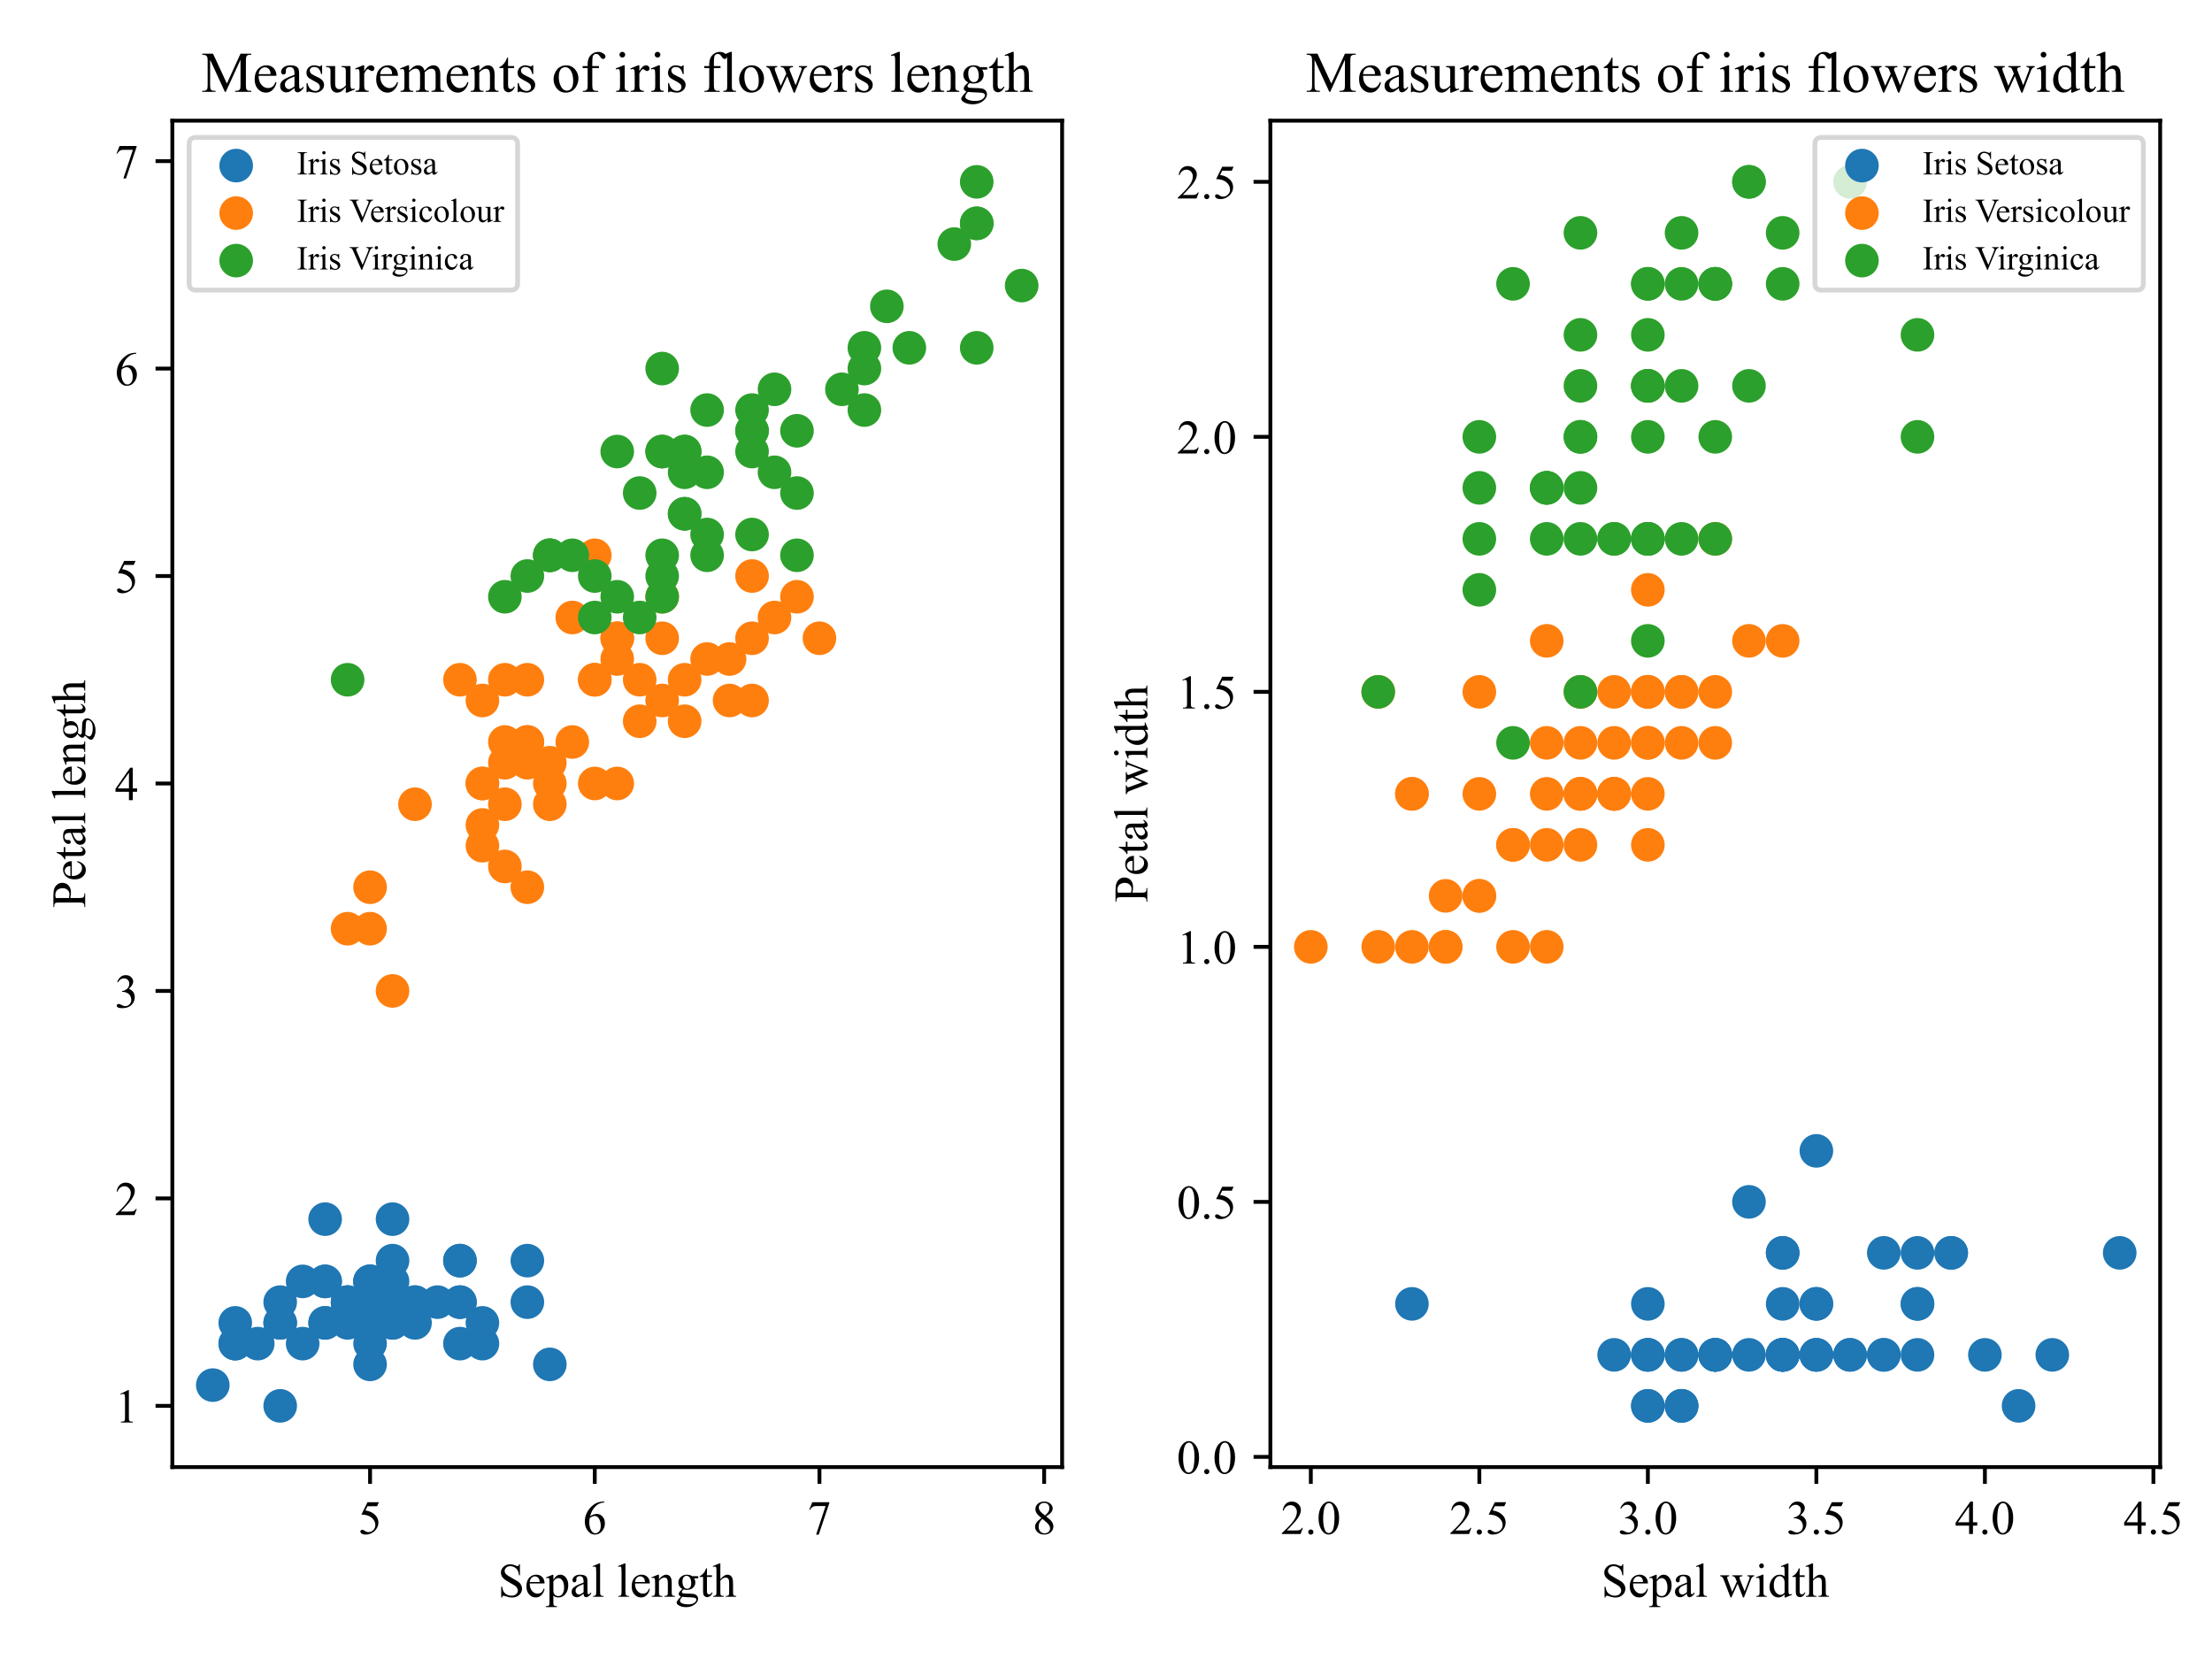 <?xml version="1.0" encoding="utf-8" standalone="no"?>
<!DOCTYPE svg PUBLIC "-//W3C//DTD SVG 1.1//EN"
  "http://www.w3.org/Graphics/SVG/1.1/DTD/svg11.dtd">
<!-- Created with matplotlib (https://matplotlib.org/) -->
<svg height="345.6pt" version="1.1" viewBox="0 0 460.8 345.6" width="460.8pt" xmlns="http://www.w3.org/2000/svg" xmlns:xlink="http://www.w3.org/1999/xlink">
 <defs>
  <style type="text/css">*{stroke-linecap:butt;stroke-linejoin:round;}</style>
 </defs>
 <g id="figure_1">
  <g id="patch_1">
   <path d="M 0 345.6 
L 460.8 345.6 
L 460.8 0 
L 0 0 
z
" style="fill:#ffffff;"/>
  </g>
  <g id="axes_1">
   <g id="patch_2">
    <path d="M 35.902 305.616 
L 221.259 305.616 
L 221.259 25.133 
L 35.902 25.133 
z
" style="fill:#ffffff;"/>
   </g>
   <g id="PathCollection_1">
    <defs>
     <path d="M 0 3 
C 0.796 3 1.559 2.684 2.121 2.121 
C 2.684 1.559 3 0.796 3 0 
C 3 -0.796 2.684 -1.559 2.121 -2.121 
C 1.559 -2.684 0.796 -3 0 -3 
C -0.796 -3 -1.559 -2.684 -2.121 -2.121 
C -2.684 -1.559 -3 -0.796 -3 0 
C -3 0.796 -2.684 1.559 -2.121 2.121 
C -1.559 2.684 -0.796 3 0 3 
z
" id="m69e5435248" style="stroke:#1f77b4;"/>
    </defs>
    <g clip-path="url(#p4aebf4ea66)">
     <use style="fill:#1f77b4;stroke:#1f77b4;" x="77.092" xlink:href="#m69e5435248" y="279.901"/>
     <use style="fill:#1f77b4;stroke:#1f77b4;" x="95.815" xlink:href="#m69e5435248" y="271.258"/>
     <use style="fill:#1f77b4;stroke:#1f77b4;" x="77.092" xlink:href="#m69e5435248" y="284.223"/>
     <use style="fill:#1f77b4;stroke:#1f77b4;" x="81.773" xlink:href="#m69e5435248" y="275.579"/>
     <use style="fill:#1f77b4;stroke:#1f77b4;" x="100.496" xlink:href="#m69e5435248" y="275.579"/>
     <use style="fill:#1f77b4;stroke:#1f77b4;" x="81.773" xlink:href="#m69e5435248" y="275.579"/>
     <use style="fill:#1f77b4;stroke:#1f77b4;" x="81.773" xlink:href="#m69e5435248" y="253.97"/>
     <use style="fill:#1f77b4;stroke:#1f77b4;" x="44.327" xlink:href="#m69e5435248" y="288.545"/>
     <use style="fill:#1f77b4;stroke:#1f77b4;" x="67.731" xlink:href="#m69e5435248" y="266.936"/>
     <use style="fill:#1f77b4;stroke:#1f77b4;" x="72.411" xlink:href="#m69e5435248" y="271.258"/>
     <use style="fill:#1f77b4;stroke:#1f77b4;" x="77.092" xlink:href="#m69e5435248" y="266.936"/>
     <use style="fill:#1f77b4;stroke:#1f77b4;" x="77.092" xlink:href="#m69e5435248" y="266.936"/>
     <use style="fill:#1f77b4;stroke:#1f77b4;" x="95.815" xlink:href="#m69e5435248" y="262.614"/>
     <use style="fill:#1f77b4;stroke:#1f77b4;" x="81.773" xlink:href="#m69e5435248" y="271.258"/>
     <use style="fill:#1f77b4;stroke:#1f77b4;" x="63.05" xlink:href="#m69e5435248" y="266.936"/>
     <use style="fill:#1f77b4;stroke:#1f77b4;" x="81.773" xlink:href="#m69e5435248" y="266.936"/>
     <use style="fill:#1f77b4;stroke:#1f77b4;" x="86.454" xlink:href="#m69e5435248" y="271.258"/>
     <use style="fill:#1f77b4;stroke:#1f77b4;" x="91.134" xlink:href="#m69e5435248" y="271.258"/>
     <use style="fill:#1f77b4;stroke:#1f77b4;" x="72.411" xlink:href="#m69e5435248" y="271.258"/>
     <use style="fill:#1f77b4;stroke:#1f77b4;" x="77.092" xlink:href="#m69e5435248" y="275.579"/>
     <use style="fill:#1f77b4;stroke:#1f77b4;" x="95.815" xlink:href="#m69e5435248" y="271.258"/>
     <use style="fill:#1f77b4;stroke:#1f77b4;" x="58.369" xlink:href="#m69e5435248" y="275.579"/>
     <use style="fill:#1f77b4;stroke:#1f77b4;" x="58.369" xlink:href="#m69e5435248" y="271.258"/>
     <use style="fill:#1f77b4;stroke:#1f77b4;" x="58.369" xlink:href="#m69e5435248" y="275.579"/>
     <use style="fill:#1f77b4;stroke:#1f77b4;" x="53.688" xlink:href="#m69e5435248" y="279.901"/>
     <use style="fill:#1f77b4;stroke:#1f77b4;" x="81.773" xlink:href="#m69e5435248" y="271.258"/>
     <use style="fill:#1f77b4;stroke:#1f77b4;" x="72.411" xlink:href="#m69e5435248" y="275.579"/>
     <use style="fill:#1f77b4;stroke:#1f77b4;" x="86.454" xlink:href="#m69e5435248" y="275.579"/>
     <use style="fill:#1f77b4;stroke:#1f77b4;" x="49.008" xlink:href="#m69e5435248" y="279.901"/>
     <use style="fill:#1f77b4;stroke:#1f77b4;" x="81.773" xlink:href="#m69e5435248" y="262.614"/>
     <use style="fill:#1f77b4;stroke:#1f77b4;" x="58.369" xlink:href="#m69e5435248" y="292.866"/>
     <use style="fill:#1f77b4;stroke:#1f77b4;" x="95.815" xlink:href="#m69e5435248" y="262.614"/>
     <use style="fill:#1f77b4;stroke:#1f77b4;" x="114.538" xlink:href="#m69e5435248" y="284.223"/>
     <use style="fill:#1f77b4;stroke:#1f77b4;" x="86.454" xlink:href="#m69e5435248" y="271.258"/>
     <use style="fill:#1f77b4;stroke:#1f77b4;" x="72.411" xlink:href="#m69e5435248" y="271.258"/>
     <use style="fill:#1f77b4;stroke:#1f77b4;" x="63.05" xlink:href="#m69e5435248" y="279.901"/>
     <use style="fill:#1f77b4;stroke:#1f77b4;" x="77.092" xlink:href="#m69e5435248" y="266.936"/>
     <use style="fill:#1f77b4;stroke:#1f77b4;" x="77.092" xlink:href="#m69e5435248" y="271.258"/>
     <use style="fill:#1f77b4;stroke:#1f77b4;" x="49.008" xlink:href="#m69e5435248" y="275.579"/>
     <use style="fill:#1f77b4;stroke:#1f77b4;" x="81.773" xlink:href="#m69e5435248" y="271.258"/>
     <use style="fill:#1f77b4;stroke:#1f77b4;" x="49.008" xlink:href="#m69e5435248" y="279.901"/>
     <use style="fill:#1f77b4;stroke:#1f77b4;" x="100.496" xlink:href="#m69e5435248" y="279.901"/>
     <use style="fill:#1f77b4;stroke:#1f77b4;" x="67.731" xlink:href="#m69e5435248" y="266.936"/>
     <use style="fill:#1f77b4;stroke:#1f77b4;" x="95.815" xlink:href="#m69e5435248" y="279.901"/>
     <use style="fill:#1f77b4;stroke:#1f77b4;" x="67.731" xlink:href="#m69e5435248" y="275.579"/>
     <use style="fill:#1f77b4;stroke:#1f77b4;" x="109.857" xlink:href="#m69e5435248" y="262.614"/>
     <use style="fill:#1f77b4;stroke:#1f77b4;" x="67.731" xlink:href="#m69e5435248" y="253.97"/>
     <use style="fill:#1f77b4;stroke:#1f77b4;" x="109.857" xlink:href="#m69e5435248" y="271.258"/>
     <use style="fill:#1f77b4;stroke:#1f77b4;" x="77.092" xlink:href="#m69e5435248" y="275.579"/>
     <use style="fill:#1f77b4;stroke:#1f77b4;" x="67.731" xlink:href="#m69e5435248" y="275.579"/>
    </g>
   </g>
   <g id="PathCollection_2">
    <defs>
     <path d="M 0 3 
C 0.796 3 1.559 2.684 2.121 2.121 
C 2.684 1.559 3 0.796 3 0 
C 3 -0.796 2.684 -1.559 2.121 -2.121 
C 1.559 -2.684 0.796 -3 0 -3 
C -0.796 -3 -1.559 -2.684 -2.121 -2.121 
C -2.684 -1.559 -3 -0.796 -3 0 
C -3 0.796 -2.684 1.559 -2.121 2.121 
C -1.559 2.684 -0.796 3 0 3 
z
" id="ma7e45e95cc" style="stroke:#ff7f0e;"/>
    </defs>
    <g clip-path="url(#p4aebf4ea66)">
     <use style="fill:#ff7f0e;stroke:#ff7f0e;" x="95.815" xlink:href="#ma7e45e95cc" y="141.604"/>
     <use style="fill:#ff7f0e;stroke:#ff7f0e;" x="151.984" xlink:href="#ma7e45e95cc" y="145.926"/>
     <use style="fill:#ff7f0e;stroke:#ff7f0e;" x="161.346" xlink:href="#ma7e45e95cc" y="128.639"/>
     <use style="fill:#ff7f0e;stroke:#ff7f0e;" x="123.9" xlink:href="#ma7e45e95cc" y="141.604"/>
     <use style="fill:#ff7f0e;stroke:#ff7f0e;" x="133.261" xlink:href="#ma7e45e95cc" y="150.248"/>
     <use style="fill:#ff7f0e;stroke:#ff7f0e;" x="105.177" xlink:href="#ma7e45e95cc" y="141.604"/>
     <use style="fill:#ff7f0e;stroke:#ff7f0e;" x="100.496" xlink:href="#ma7e45e95cc" y="171.857"/>
     <use style="fill:#ff7f0e;stroke:#ff7f0e;" x="156.665" xlink:href="#ma7e45e95cc" y="119.995"/>
     <use style="fill:#ff7f0e;stroke:#ff7f0e;" x="142.623" xlink:href="#ma7e45e95cc" y="141.604"/>
     <use style="fill:#ff7f0e;stroke:#ff7f0e;" x="105.177" xlink:href="#ma7e45e95cc" y="180.5"/>
     <use style="fill:#ff7f0e;stroke:#ff7f0e;" x="109.857" xlink:href="#ma7e45e95cc" y="154.57"/>
     <use style="fill:#ff7f0e;stroke:#ff7f0e;" x="137.942" xlink:href="#ma7e45e95cc" y="132.961"/>
     <use style="fill:#ff7f0e;stroke:#ff7f0e;" x="100.496" xlink:href="#ma7e45e95cc" y="163.213"/>
     <use style="fill:#ff7f0e;stroke:#ff7f0e;" x="77.092" xlink:href="#ma7e45e95cc" y="184.822"/>
     <use style="fill:#ff7f0e;stroke:#ff7f0e;" x="119.219" xlink:href="#ma7e45e95cc" y="128.639"/>
     <use style="fill:#ff7f0e;stroke:#ff7f0e;" x="137.942" xlink:href="#ma7e45e95cc" y="124.317"/>
     <use style="fill:#ff7f0e;stroke:#ff7f0e;" x="109.857" xlink:href="#ma7e45e95cc" y="158.891"/>
     <use style="fill:#ff7f0e;stroke:#ff7f0e;" x="137.942" xlink:href="#ma7e45e95cc" y="145.926"/>
     <use style="fill:#ff7f0e;stroke:#ff7f0e;" x="123.9" xlink:href="#ma7e45e95cc" y="141.604"/>
     <use style="fill:#ff7f0e;stroke:#ff7f0e;" x="128.58" xlink:href="#ma7e45e95cc" y="137.283"/>
     <use style="fill:#ff7f0e;stroke:#ff7f0e;" x="109.857" xlink:href="#ma7e45e95cc" y="184.822"/>
     <use style="fill:#ff7f0e;stroke:#ff7f0e;" x="109.857" xlink:href="#ma7e45e95cc" y="141.604"/>
     <use style="fill:#ff7f0e;stroke:#ff7f0e;" x="156.665" xlink:href="#ma7e45e95cc" y="132.961"/>
     <use style="fill:#ff7f0e;stroke:#ff7f0e;" x="123.9" xlink:href="#ma7e45e95cc" y="163.213"/>
     <use style="fill:#ff7f0e;stroke:#ff7f0e;" x="123.9" xlink:href="#ma7e45e95cc" y="115.674"/>
     <use style="fill:#ff7f0e;stroke:#ff7f0e;" x="105.177" xlink:href="#ma7e45e95cc" y="167.535"/>
     <use style="fill:#ff7f0e;stroke:#ff7f0e;" x="128.58" xlink:href="#ma7e45e95cc" y="132.961"/>
     <use style="fill:#ff7f0e;stroke:#ff7f0e;" x="114.538" xlink:href="#ma7e45e95cc" y="158.891"/>
     <use style="fill:#ff7f0e;stroke:#ff7f0e;" x="109.857" xlink:href="#ma7e45e95cc" y="154.57"/>
     <use style="fill:#ff7f0e;stroke:#ff7f0e;" x="77.092" xlink:href="#ma7e45e95cc" y="193.466"/>
     <use style="fill:#ff7f0e;stroke:#ff7f0e;" x="100.496" xlink:href="#ma7e45e95cc" y="163.213"/>
     <use style="fill:#ff7f0e;stroke:#ff7f0e;" x="142.623" xlink:href="#ma7e45e95cc" y="150.248"/>
     <use style="fill:#ff7f0e;stroke:#ff7f0e;" x="147.303" xlink:href="#ma7e45e95cc" y="137.283"/>
     <use style="fill:#ff7f0e;stroke:#ff7f0e;" x="114.538" xlink:href="#ma7e45e95cc" y="163.213"/>
     <use style="fill:#ff7f0e;stroke:#ff7f0e;" x="133.261" xlink:href="#ma7e45e95cc" y="141.604"/>
     <use style="fill:#ff7f0e;stroke:#ff7f0e;" x="128.58" xlink:href="#ma7e45e95cc" y="163.213"/>
     <use style="fill:#ff7f0e;stroke:#ff7f0e;" x="105.177" xlink:href="#ma7e45e95cc" y="158.891"/>
     <use style="fill:#ff7f0e;stroke:#ff7f0e;" x="105.177" xlink:href="#ma7e45e95cc" y="154.57"/>
     <use style="fill:#ff7f0e;stroke:#ff7f0e;" x="100.496" xlink:href="#ma7e45e95cc" y="145.926"/>
     <use style="fill:#ff7f0e;stroke:#ff7f0e;" x="119.219" xlink:href="#ma7e45e95cc" y="154.57"/>
     <use style="fill:#ff7f0e;stroke:#ff7f0e;" x="166.026" xlink:href="#ma7e45e95cc" y="124.317"/>
     <use style="fill:#ff7f0e;stroke:#ff7f0e;" x="128.58" xlink:href="#ma7e45e95cc" y="132.961"/>
     <use style="fill:#ff7f0e;stroke:#ff7f0e;" x="100.496" xlink:href="#ma7e45e95cc" y="176.178"/>
     <use style="fill:#ff7f0e;stroke:#ff7f0e;" x="81.773" xlink:href="#ma7e45e95cc" y="206.431"/>
     <use style="fill:#ff7f0e;stroke:#ff7f0e;" x="114.538" xlink:href="#ma7e45e95cc" y="167.535"/>
     <use style="fill:#ff7f0e;stroke:#ff7f0e;" x="86.454" xlink:href="#ma7e45e95cc" y="167.535"/>
     <use style="fill:#ff7f0e;stroke:#ff7f0e;" x="170.707" xlink:href="#ma7e45e95cc" y="132.961"/>
     <use style="fill:#ff7f0e;stroke:#ff7f0e;" x="72.411" xlink:href="#ma7e45e95cc" y="193.466"/>
     <use style="fill:#ff7f0e;stroke:#ff7f0e;" x="156.665" xlink:href="#ma7e45e95cc" y="145.926"/>
     <use style="fill:#ff7f0e;stroke:#ff7f0e;" x="151.984" xlink:href="#ma7e45e95cc" y="137.283"/>
    </g>
   </g>
   <g id="PathCollection_3">
    <defs>
     <path d="M 0 3 
C 0.796 3 1.559 2.684 2.121 2.121 
C 2.684 1.559 3 0.796 3 0 
C 3 -0.796 2.684 -1.559 2.121 -2.121 
C 1.559 -2.684 0.796 -3 0 -3 
C -0.796 -3 -1.559 -2.684 -2.121 -2.121 
C -2.684 -1.559 -3 -0.796 -3 0 
C -3 0.796 -2.684 1.559 -2.121 2.121 
C -1.559 2.684 -0.796 3 0 3 
z
" id="mae3396404e" style="stroke:#2ca02c;"/>
    </defs>
    <g clip-path="url(#p4aebf4ea66)">
     <use style="fill:#2ca02c;stroke:#2ca02c;" x="156.665" xlink:href="#mae3396404e" y="89.743"/>
     <use style="fill:#2ca02c;stroke:#2ca02c;" x="72.411" xlink:href="#mae3396404e" y="141.604"/>
     <use style="fill:#2ca02c;stroke:#2ca02c;" x="133.261" xlink:href="#mae3396404e" y="128.639"/>
     <use style="fill:#2ca02c;stroke:#2ca02c;" x="123.9" xlink:href="#mae3396404e" y="119.995"/>
     <use style="fill:#2ca02c;stroke:#2ca02c;" x="156.665" xlink:href="#mae3396404e" y="85.421"/>
     <use style="fill:#2ca02c;stroke:#2ca02c;" x="180.069" xlink:href="#mae3396404e" y="85.421"/>
     <use style="fill:#2ca02c;stroke:#2ca02c;" x="137.942" xlink:href="#mae3396404e" y="124.317"/>
     <use style="fill:#2ca02c;stroke:#2ca02c;" x="133.261" xlink:href="#mae3396404e" y="102.708"/>
     <use style="fill:#2ca02c;stroke:#2ca02c;" x="166.026" xlink:href="#mae3396404e" y="89.743"/>
     <use style="fill:#2ca02c;stroke:#2ca02c;" x="147.303" xlink:href="#mae3396404e" y="98.387"/>
     <use style="fill:#2ca02c;stroke:#2ca02c;" x="137.942" xlink:href="#mae3396404e" y="119.995"/>
     <use style="fill:#2ca02c;stroke:#2ca02c;" x="137.942" xlink:href="#mae3396404e" y="94.065"/>
     <use style="fill:#2ca02c;stroke:#2ca02c;" x="128.58" xlink:href="#mae3396404e" y="94.065"/>
     <use style="fill:#2ca02c;stroke:#2ca02c;" x="180.069" xlink:href="#mae3396404e" y="72.456"/>
     <use style="fill:#2ca02c;stroke:#2ca02c;" x="114.538" xlink:href="#mae3396404e" y="115.674"/>
     <use style="fill:#2ca02c;stroke:#2ca02c;" x="147.303" xlink:href="#mae3396404e" y="85.421"/>
     <use style="fill:#2ca02c;stroke:#2ca02c;" x="161.346" xlink:href="#mae3396404e" y="98.387"/>
     <use style="fill:#2ca02c;stroke:#2ca02c;" x="137.942" xlink:href="#mae3396404e" y="76.778"/>
     <use style="fill:#2ca02c;stroke:#2ca02c;" x="166.026" xlink:href="#mae3396404e" y="115.674"/>
     <use style="fill:#2ca02c;stroke:#2ca02c;" x="128.58" xlink:href="#mae3396404e" y="124.317"/>
     <use style="fill:#2ca02c;stroke:#2ca02c;" x="147.303" xlink:href="#mae3396404e" y="115.674"/>
     <use style="fill:#2ca02c;stroke:#2ca02c;" x="203.473" xlink:href="#mae3396404e" y="46.525"/>
     <use style="fill:#2ca02c;stroke:#2ca02c;" x="109.857" xlink:href="#mae3396404e" y="119.995"/>
     <use style="fill:#2ca02c;stroke:#2ca02c;" x="198.792" xlink:href="#mae3396404e" y="50.847"/>
     <use style="fill:#2ca02c;stroke:#2ca02c;" x="123.9" xlink:href="#mae3396404e" y="128.639"/>
     <use style="fill:#2ca02c;stroke:#2ca02c;" x="142.623" xlink:href="#mae3396404e" y="107.03"/>
     <use style="fill:#2ca02c;stroke:#2ca02c;" x="142.623" xlink:href="#mae3396404e" y="94.065"/>
     <use style="fill:#2ca02c;stroke:#2ca02c;" x="156.665" xlink:href="#mae3396404e" y="89.743"/>
     <use style="fill:#2ca02c;stroke:#2ca02c;" x="119.219" xlink:href="#mae3396404e" y="115.674"/>
     <use style="fill:#2ca02c;stroke:#2ca02c;" x="184.75" xlink:href="#mae3396404e" y="63.812"/>
     <use style="fill:#2ca02c;stroke:#2ca02c;" x="161.346" xlink:href="#mae3396404e" y="81.099"/>
     <use style="fill:#2ca02c;stroke:#2ca02c;" x="114.538" xlink:href="#mae3396404e" y="115.674"/>
     <use style="fill:#2ca02c;stroke:#2ca02c;" x="156.665" xlink:href="#mae3396404e" y="111.352"/>
     <use style="fill:#2ca02c;stroke:#2ca02c;" x="156.665" xlink:href="#mae3396404e" y="94.065"/>
     <use style="fill:#2ca02c;stroke:#2ca02c;" x="114.538" xlink:href="#mae3396404e" y="115.674"/>
     <use style="fill:#2ca02c;stroke:#2ca02c;" x="189.43" xlink:href="#mae3396404e" y="72.456"/>
     <use style="fill:#2ca02c;stroke:#2ca02c;" x="166.026" xlink:href="#mae3396404e" y="102.708"/>
     <use style="fill:#2ca02c;stroke:#2ca02c;" x="203.473" xlink:href="#mae3396404e" y="46.525"/>
     <use style="fill:#2ca02c;stroke:#2ca02c;" x="180.069" xlink:href="#mae3396404e" y="76.778"/>
     <use style="fill:#2ca02c;stroke:#2ca02c;" x="212.834" xlink:href="#mae3396404e" y="59.491"/>
     <use style="fill:#2ca02c;stroke:#2ca02c;" x="105.177" xlink:href="#mae3396404e" y="124.317"/>
     <use style="fill:#2ca02c;stroke:#2ca02c;" x="137.942" xlink:href="#mae3396404e" y="94.065"/>
     <use style="fill:#2ca02c;stroke:#2ca02c;" x="203.473" xlink:href="#mae3396404e" y="37.882"/>
     <use style="fill:#2ca02c;stroke:#2ca02c;" x="142.623" xlink:href="#mae3396404e" y="94.065"/>
     <use style="fill:#2ca02c;stroke:#2ca02c;" x="142.623" xlink:href="#mae3396404e" y="98.387"/>
     <use style="fill:#2ca02c;stroke:#2ca02c;" x="142.623" xlink:href="#mae3396404e" y="107.03"/>
     <use style="fill:#2ca02c;stroke:#2ca02c;" x="137.942" xlink:href="#mae3396404e" y="115.674"/>
     <use style="fill:#2ca02c;stroke:#2ca02c;" x="147.303" xlink:href="#mae3396404e" y="111.352"/>
     <use style="fill:#2ca02c;stroke:#2ca02c;" x="175.388" xlink:href="#mae3396404e" y="81.099"/>
     <use style="fill:#2ca02c;stroke:#2ca02c;" x="203.473" xlink:href="#mae3396404e" y="72.456"/>
    </g>
   </g>
   <g id="matplotlib.axis_1">
    <g id="xtick_1">
     <g id="line2d_1">
      <defs>
       <path d="M 0 0 
L 0 3.5 
" id="mf1a3ee25f3" style="stroke:#000000;stroke-width:0.8;"/>
      </defs>
      <g>
       <use style="stroke:#000000;stroke-width:0.8;" x="77.092" xlink:href="#mf1a3ee25f3" y="305.616"/>
      </g>
     </g>
     <g id="text_1">
      <!-- 5 -->
      <g transform="translate(74.592 319.559)scale(0.1 -0.1)">
       <defs>
        <path d="M 43.406 66.219 
L 39.594 57.906 
L 19.672 57.906 
L 15.328 49.031 
Q 28.266 47.125 35.844 39.406 
Q 42.328 32.766 42.328 23.781 
Q 42.328 18.562 40.203 14.109 
Q 38.094 9.672 34.859 6.547 
Q 31.641 3.422 27.688 1.516 
Q 22.078 -1.172 16.156 -1.172 
Q 10.203 -1.172 7.484 0.844 
Q 4.781 2.875 4.781 5.328 
Q 4.781 6.688 5.906 7.734 
Q 7.031 8.797 8.734 8.797 
Q 10.016 8.797 10.969 8.406 
Q 11.922 8.016 14.203 6.391 
Q 17.875 3.859 21.625 3.859 
Q 27.344 3.859 31.656 8.172 
Q 35.984 12.5 35.984 18.703 
Q 35.984 24.703 32.125 29.906 
Q 28.266 35.109 21.484 37.938 
Q 16.156 40.141 6.984 40.484 
L 19.672 66.219 
z
" id="TimesNewRomanPSMT-53"/>
       </defs>
       <use xlink:href="#TimesNewRomanPSMT-53"/>
      </g>
     </g>
    </g>
    <g id="xtick_2">
     <g id="line2d_2">
      <g>
       <use style="stroke:#000000;stroke-width:0.8;" x="123.9" xlink:href="#mf1a3ee25f3" y="305.616"/>
      </g>
     </g>
     <g id="text_2">
      <!-- 6 -->
      <g transform="translate(121.4 319.559)scale(0.1 -0.1)">
       <defs>
        <path d="M 44.828 67.578 
L 44.828 65.766 
Q 38.375 65.141 34.297 63.203 
Q 30.219 61.281 26.234 57.328 
Q 22.266 53.375 19.656 48.516 
Q 17.047 43.656 15.281 36.969 
Q 22.312 41.797 29.391 41.797 
Q 36.188 41.797 41.156 36.328 
Q 46.141 30.859 46.141 22.266 
Q 46.141 13.969 41.109 7.125 
Q 35.062 -1.172 25.094 -1.172 
Q 18.312 -1.172 13.578 3.328 
Q 4.297 12.062 4.297 25.984 
Q 4.297 34.859 7.859 42.859 
Q 11.422 50.875 18.031 57.078 
Q 24.656 63.281 30.703 65.422 
Q 36.766 67.578 42 67.578 
z
M 14.453 33.406 
Q 13.578 26.812 13.578 22.75 
Q 13.578 18.062 15.312 12.562 
Q 17.047 7.078 20.453 3.859 
Q 22.953 1.562 26.516 1.562 
Q 30.766 1.562 34.109 5.562 
Q 37.453 9.578 37.453 17 
Q 37.453 25.344 34.125 31.438 
Q 30.812 37.547 24.703 37.547 
Q 22.859 37.547 20.734 36.766 
Q 18.609 35.984 14.453 33.406 
z
" id="TimesNewRomanPSMT-54"/>
       </defs>
       <use xlink:href="#TimesNewRomanPSMT-54"/>
      </g>
     </g>
    </g>
    <g id="xtick_3">
     <g id="line2d_3">
      <g>
       <use style="stroke:#000000;stroke-width:0.8;" x="170.707" xlink:href="#mf1a3ee25f3" y="305.616"/>
      </g>
     </g>
     <g id="text_3">
      <!-- 7 -->
      <g transform="translate(168.207 319.559)scale(0.1 -0.1)">
       <defs>
        <path d="M 10.062 66.219 
L 45.562 66.219 
L 45.562 64.359 
L 23.484 -1.375 
L 18.016 -1.375 
L 37.797 58.25 
L 19.578 58.25 
Q 14.062 58.25 11.719 56.938 
Q 7.625 54.688 5.125 50 
L 3.719 50.531 
z
" id="TimesNewRomanPSMT-55"/>
       </defs>
       <use xlink:href="#TimesNewRomanPSMT-55"/>
      </g>
     </g>
    </g>
    <g id="xtick_4">
     <g id="line2d_4">
      <g>
       <use style="stroke:#000000;stroke-width:0.8;" x="217.515" xlink:href="#mf1a3ee25f3" y="305.616"/>
      </g>
     </g>
     <g id="text_4">
      <!-- 8 -->
      <g transform="translate(215.015 319.559)scale(0.1 -0.1)">
       <defs>
        <path d="M 19.188 33.344 
Q 11.328 39.797 9.047 43.703 
Q 6.781 47.609 6.781 51.812 
Q 6.781 58.25 11.766 62.906 
Q 16.75 67.578 25 67.578 
Q 33.016 67.578 37.891 63.234 
Q 42.781 58.891 42.781 53.328 
Q 42.781 49.609 40.141 45.75 
Q 37.5 41.891 29.156 36.672 
Q 37.75 30.031 40.531 26.219 
Q 44.234 21.234 44.234 15.719 
Q 44.234 8.734 38.906 3.781 
Q 33.594 -1.172 24.953 -1.172 
Q 15.531 -1.172 10.25 4.734 
Q 6.062 9.469 6.062 15.094 
Q 6.062 19.484 9.016 23.797 
Q 11.969 28.125 19.188 33.344 
z
M 26.859 38.578 
Q 32.719 43.844 34.281 46.891 
Q 35.844 49.953 35.844 53.812 
Q 35.844 58.938 32.953 61.844 
Q 30.078 64.75 25.094 64.75 
Q 20.125 64.75 17 61.859 
Q 13.875 58.984 13.875 55.125 
Q 13.875 52.594 15.156 50.047 
Q 16.453 47.516 18.844 45.219 
z
M 21.484 31.5 
Q 17.438 28.078 15.484 24.047 
Q 13.531 20.016 13.531 15.328 
Q 13.531 9.031 16.969 5.25 
Q 20.406 1.469 25.734 1.469 
Q 31 1.469 34.172 4.438 
Q 37.359 7.422 37.359 11.672 
Q 37.359 15.188 35.5 17.969 
Q 32.031 23.141 21.484 31.5 
z
" id="TimesNewRomanPSMT-56"/>
       </defs>
       <use xlink:href="#TimesNewRomanPSMT-56"/>
      </g>
     </g>
    </g>
    <g id="text_5">
     <!-- Sepal length -->
     <g transform="translate(103.724 332.642)scale(0.1 -0.1)">
      <defs>
       <path d="M 45.844 67.719 
L 45.844 44.828 
L 44.047 44.828 
Q 43.172 51.422 40.891 55.328 
Q 38.625 59.234 34.422 61.516 
Q 30.219 63.812 25.734 63.812 
Q 20.656 63.812 17.328 60.719 
Q 14.016 57.625 14.016 53.656 
Q 14.016 50.641 16.109 48.141 
Q 19.141 44.484 30.516 38.375 
Q 39.797 33.406 43.188 30.734 
Q 46.578 28.078 48.406 24.453 
Q 50.25 20.844 50.25 16.891 
Q 50.25 9.375 44.406 3.922 
Q 38.578 -1.516 29.391 -1.516 
Q 26.516 -1.516 23.969 -1.078 
Q 22.469 -0.828 17.703 0.703 
Q 12.938 2.25 11.672 2.25 
Q 10.453 2.25 9.734 1.516 
Q 9.031 0.781 8.688 -1.516 
L 6.891 -1.516 
L 6.891 21.188 
L 8.688 21.188 
Q 9.969 14.062 12.109 10.516 
Q 14.266 6.984 18.672 4.641 
Q 23.094 2.297 28.375 2.297 
Q 34.469 2.297 38 5.516 
Q 41.547 8.734 41.547 13.141 
Q 41.547 15.578 40.203 18.062 
Q 38.875 20.562 36.031 22.703 
Q 34.125 24.172 25.625 28.922 
Q 17.141 33.688 13.547 36.516 
Q 9.969 39.359 8.109 42.766 
Q 6.25 46.188 6.25 50.297 
Q 6.25 57.422 11.719 62.562 
Q 17.188 67.719 25.641 67.719 
Q 30.906 67.719 36.812 65.141 
Q 39.547 63.922 40.672 63.922 
Q 41.938 63.922 42.75 64.672 
Q 43.562 65.438 44.047 67.719 
z
" id="TimesNewRomanPSMT-83"/>
       <path d="M 10.641 27.875 
Q 10.594 17.922 15.484 12.25 
Q 20.359 6.594 26.953 6.594 
Q 31.344 6.594 34.594 9 
Q 37.844 11.422 40.047 17.281 
L 41.547 16.312 
Q 40.531 9.625 35.594 4.125 
Q 30.672 -1.375 23.25 -1.375 
Q 15.188 -1.375 9.453 4.906 
Q 3.719 11.188 3.719 21.781 
Q 3.719 33.25 9.594 39.672 
Q 15.484 46.094 24.359 46.094 
Q 31.891 46.094 36.719 41.141 
Q 41.547 36.188 41.547 27.875 
z
M 10.641 30.719 
L 31.344 30.719 
Q 31.109 35.016 30.328 36.766 
Q 29.109 39.5 26.688 41.062 
Q 24.266 42.625 21.625 42.625 
Q 17.578 42.625 14.375 39.469 
Q 11.188 36.328 10.641 30.719 
z
" id="TimesNewRomanPSMT-101"/>
       <path d="M -0.094 40.281 
L 13.672 45.844 
L 15.531 45.844 
L 15.531 35.406 
Q 19 41.312 22.484 43.672 
Q 25.984 46.047 29.828 46.047 
Q 36.578 46.047 41.062 40.766 
Q 46.578 34.328 46.578 23.969 
Q 46.578 12.406 39.938 4.828 
Q 34.469 -1.375 26.172 -1.375 
Q 22.562 -1.375 19.922 -0.344 
Q 17.969 0.391 15.531 2.594 
L 15.531 -11.031 
Q 15.531 -15.625 16.094 -16.859 
Q 16.656 -18.109 18.047 -18.844 
Q 19.438 -19.578 23.094 -19.578 
L 23.094 -21.391 
L -0.344 -21.391 
L -0.344 -19.578 
L 0.875 -19.578 
Q 3.562 -19.625 5.469 -18.562 
Q 6.391 -18.016 6.906 -16.812 
Q 7.422 -15.625 7.422 -10.75 
L 7.422 31.547 
Q 7.422 35.891 7.031 37.062 
Q 6.641 38.234 5.781 38.812 
Q 4.938 39.406 3.469 39.406 
Q 2.297 39.406 0.484 38.719 
z
M 15.531 32.516 
L 15.531 15.828 
Q 15.531 10.406 15.969 8.688 
Q 16.656 5.859 19.312 3.703 
Q 21.969 1.562 26.031 1.562 
Q 30.906 1.562 33.938 5.375 
Q 37.891 10.359 37.891 19.391 
Q 37.891 29.641 33.406 35.156 
Q 30.281 38.969 25.984 38.969 
Q 23.641 38.969 21.344 37.797 
Q 19.578 36.922 15.531 32.516 
z
" id="TimesNewRomanPSMT-112"/>
       <path d="M 28.469 6.453 
Q 21.578 1.125 19.828 0.297 
Q 17.188 -0.922 14.203 -0.922 
Q 9.578 -0.922 6.562 2.25 
Q 3.562 5.422 3.562 10.594 
Q 3.562 13.875 5.031 16.266 
Q 7.031 19.578 11.984 22.5 
Q 16.938 25.438 28.469 29.641 
L 28.469 31.391 
Q 28.469 38.094 26.344 40.578 
Q 24.219 43.062 20.172 43.062 
Q 17.094 43.062 15.281 41.406 
Q 13.422 39.75 13.422 37.594 
L 13.531 34.766 
Q 13.531 32.516 12.375 31.297 
Q 11.234 30.078 9.375 30.078 
Q 7.562 30.078 6.422 31.344 
Q 5.281 32.625 5.281 34.812 
Q 5.281 39.016 9.578 42.531 
Q 13.875 46.047 21.625 46.047 
Q 27.594 46.047 31.391 44.047 
Q 34.281 42.531 35.641 39.312 
Q 36.531 37.203 36.531 30.719 
L 36.531 15.531 
Q 36.531 9.125 36.766 7.688 
Q 37.016 6.25 37.578 5.766 
Q 38.141 5.281 38.875 5.281 
Q 39.656 5.281 40.234 5.609 
Q 41.266 6.25 44.188 9.188 
L 44.188 6.453 
Q 38.719 -0.875 33.734 -0.875 
Q 31.344 -0.875 29.922 0.781 
Q 28.516 2.438 28.469 6.453 
z
M 28.469 9.625 
L 28.469 26.656 
Q 21.094 23.734 18.953 22.516 
Q 15.094 20.359 13.422 18.016 
Q 11.766 15.672 11.766 12.891 
Q 11.766 9.375 13.859 7.047 
Q 15.969 4.734 18.703 4.734 
Q 22.406 4.734 28.469 9.625 
z
" id="TimesNewRomanPSMT-97"/>
       <path d="M 18.5 69.438 
L 18.5 10.109 
Q 18.5 5.906 19.109 4.531 
Q 19.734 3.172 21 2.469 
Q 22.266 1.766 25.734 1.766 
L 25.734 0 
L 3.812 0 
L 3.812 1.766 
Q 6.891 1.766 8 2.391 
Q 9.125 3.031 9.766 4.484 
Q 10.406 5.953 10.406 10.109 
L 10.406 50.734 
Q 10.406 58.297 10.062 60.031 
Q 9.719 61.766 8.953 62.391 
Q 8.203 63.031 7.031 63.031 
Q 5.766 63.031 3.812 62.25 
L 2.984 63.969 
L 16.312 69.438 
z
" id="TimesNewRomanPSMT-108"/>
       <path id="TimesNewRomanPSMT-32"/>
       <path d="M 16.156 36.578 
Q 24.031 46.047 31.156 46.047 
Q 34.812 46.047 37.453 44.219 
Q 40.094 42.391 41.656 38.188 
Q 42.719 35.25 42.719 29.203 
L 42.719 10.109 
Q 42.719 5.859 43.406 4.344 
Q 43.953 3.125 45.141 2.438 
Q 46.344 1.766 49.562 1.766 
L 49.562 0 
L 27.438 0 
L 27.438 1.766 
L 28.375 1.766 
Q 31.5 1.766 32.734 2.703 
Q 33.984 3.656 34.469 5.516 
Q 34.672 6.25 34.672 10.109 
L 34.672 28.422 
Q 34.672 34.516 33.078 37.281 
Q 31.5 40.047 27.734 40.047 
Q 21.922 40.047 16.156 33.688 
L 16.156 10.109 
Q 16.156 5.562 16.703 4.5 
Q 17.391 3.078 18.578 2.422 
Q 19.781 1.766 23.438 1.766 
L 23.438 0 
L 1.312 0 
L 1.312 1.766 
L 2.297 1.766 
Q 5.719 1.766 6.906 3.484 
Q 8.109 5.219 8.109 10.109 
L 8.109 26.703 
Q 8.109 34.766 7.734 36.516 
Q 7.375 38.281 6.609 38.906 
Q 5.859 39.547 4.594 39.547 
Q 3.219 39.547 1.312 38.812 
L 0.594 40.578 
L 14.062 46.047 
L 16.156 46.047 
z
" id="TimesNewRomanPSMT-110"/>
       <path d="M 15.094 16.312 
Q 10.984 18.312 8.781 21.891 
Q 6.594 25.484 6.594 29.828 
Q 6.594 36.469 11.594 41.25 
Q 16.609 46.047 24.422 46.047 
Q 30.812 46.047 35.5 42.922 
L 44.969 42.922 
Q 47.078 42.922 47.406 42.797 
Q 47.75 42.672 47.906 42.391 
Q 48.188 41.938 48.188 40.828 
Q 48.188 39.547 47.953 39.062 
Q 47.797 38.812 47.438 38.672 
Q 47.078 38.531 44.969 38.531 
L 39.156 38.531 
Q 41.891 35.016 41.891 29.547 
Q 41.891 23.297 37.109 18.844 
Q 32.328 14.406 24.266 14.406 
Q 20.953 14.406 17.484 15.375 
Q 15.328 13.531 14.562 12.141 
Q 13.812 10.75 13.812 9.766 
Q 13.812 8.938 14.625 8.156 
Q 15.438 7.375 17.781 7.031 
Q 19.141 6.844 24.609 6.688 
Q 34.672 6.453 37.641 6 
Q 42.188 5.375 44.891 2.641 
Q 47.609 -0.094 47.609 -4.109 
Q 47.609 -9.625 42.438 -14.453 
Q 34.812 -21.578 22.562 -21.578 
Q 13.141 -21.578 6.641 -17.328 
Q 2.984 -14.891 2.984 -12.25 
Q 2.984 -11.078 3.516 -9.906 
Q 4.344 -8.109 6.938 -4.891 
Q 7.281 -4.438 11.922 0.391 
Q 9.375 1.906 8.328 3.094 
Q 7.281 4.297 7.281 5.812 
Q 7.281 7.516 8.672 9.812 
Q 10.062 12.109 15.094 16.312 
z
M 23.578 43.703 
Q 19.969 43.703 17.531 40.812 
Q 15.094 37.938 15.094 31.984 
Q 15.094 24.266 18.406 20.016 
Q 20.953 16.797 24.859 16.797 
Q 28.562 16.797 30.953 19.578 
Q 33.344 22.359 33.344 28.328 
Q 33.344 36.078 29.984 40.484 
Q 27.484 43.703 23.578 43.703 
z
M 14.594 0 
Q 12.312 -2.484 11.141 -4.625 
Q 9.969 -6.781 9.969 -8.594 
Q 9.969 -10.938 12.797 -12.703 
Q 17.672 -15.719 26.906 -15.719 
Q 35.688 -15.719 39.859 -12.609 
Q 44.047 -9.516 44.047 -6 
Q 44.047 -3.469 41.547 -2.391 
Q 39.016 -1.312 31.5 -1.125 
Q 20.516 -0.828 14.594 0 
z
" id="TimesNewRomanPSMT-103"/>
       <path d="M 16.109 59.422 
L 16.109 44.734 
L 26.562 44.734 
L 26.562 41.312 
L 16.109 41.312 
L 16.109 12.312 
Q 16.109 7.953 17.359 6.438 
Q 18.609 4.938 20.562 4.938 
Q 22.172 4.938 23.688 5.938 
Q 25.203 6.938 26.031 8.891 
L 27.938 8.891 
Q 26.219 4.109 23.094 1.688 
Q 19.969 -0.734 16.656 -0.734 
Q 14.406 -0.734 12.25 0.516 
Q 10.109 1.766 9.078 4.078 
Q 8.062 6.391 8.062 11.234 
L 8.062 41.312 
L 0.984 41.312 
L 0.984 42.922 
Q 3.656 44 6.469 46.562 
Q 9.281 49.125 11.469 52.641 
Q 12.594 54.5 14.594 59.422 
z
" id="TimesNewRomanPSMT-116"/>
       <path d="M 16.266 69.438 
L 16.266 36.719 
Q 21.688 42.672 24.859 44.359 
Q 28.031 46.047 31.203 46.047 
Q 35.016 46.047 37.75 43.938 
Q 40.484 41.844 41.797 37.359 
Q 42.719 34.234 42.719 25.922 
L 42.719 10.109 
Q 42.719 5.859 43.406 4.297 
Q 43.891 3.125 45.062 2.438 
Q 46.234 1.766 49.359 1.766 
L 49.359 0 
L 27.391 0 
L 27.391 1.766 
L 28.422 1.766 
Q 31.547 1.766 32.766 2.703 
Q 33.984 3.656 34.469 5.516 
Q 34.625 6.297 34.625 10.109 
L 34.625 25.922 
Q 34.625 33.25 33.859 35.547 
Q 33.109 37.844 31.438 38.984 
Q 29.781 40.141 27.438 40.141 
Q 25.047 40.141 22.453 38.859 
Q 19.875 37.594 16.266 33.734 
L 16.266 10.109 
Q 16.266 5.516 16.766 4.391 
Q 17.281 3.266 18.672 2.516 
Q 20.062 1.766 23.484 1.766 
L 23.484 0 
L 1.312 0 
L 1.312 1.766 
Q 4.297 1.766 6 2.688 
Q 6.984 3.172 7.562 4.531 
Q 8.156 5.906 8.156 10.109 
L 8.156 50.594 
Q 8.156 58.25 7.781 60 
Q 7.422 61.766 6.656 62.391 
Q 5.906 63.031 4.641 63.031 
Q 3.609 63.031 1.312 62.25 
L 0.641 63.969 
L 14.016 69.438 
z
" id="TimesNewRomanPSMT-104"/>
      </defs>
      <use xlink:href="#TimesNewRomanPSMT-83"/>
      <use x="55.615" xlink:href="#TimesNewRomanPSMT-101"/>
      <use x="100" xlink:href="#TimesNewRomanPSMT-112"/>
      <use x="150" xlink:href="#TimesNewRomanPSMT-97"/>
      <use x="194.385" xlink:href="#TimesNewRomanPSMT-108"/>
      <use x="222.168" xlink:href="#TimesNewRomanPSMT-32"/>
      <use x="247.168" xlink:href="#TimesNewRomanPSMT-108"/>
      <use x="274.951" xlink:href="#TimesNewRomanPSMT-101"/>
      <use x="319.336" xlink:href="#TimesNewRomanPSMT-110"/>
      <use x="369.336" xlink:href="#TimesNewRomanPSMT-103"/>
      <use x="419.336" xlink:href="#TimesNewRomanPSMT-116"/>
      <use x="447.119" xlink:href="#TimesNewRomanPSMT-104"/>
     </g>
    </g>
   </g>
   <g id="matplotlib.axis_2">
    <g id="ytick_1">
     <g id="line2d_5">
      <defs>
       <path d="M 0 0 
L -3.5 0 
" id="m7122eda5af" style="stroke:#000000;stroke-width:0.8;"/>
      </defs>
      <g>
       <use style="stroke:#000000;stroke-width:0.8;" x="35.902" xlink:href="#m7122eda5af" y="292.866"/>
      </g>
     </g>
     <g id="text_6">
      <!-- 1 -->
      <g transform="translate(23.902 296.338)scale(0.1 -0.1)">
       <defs>
        <path d="M 11.719 59.719 
L 27.828 67.578 
L 29.438 67.578 
L 29.438 11.672 
Q 29.438 6.109 29.906 4.734 
Q 30.375 3.375 31.828 2.641 
Q 33.297 1.906 37.797 1.812 
L 37.797 0 
L 12.891 0 
L 12.891 1.812 
Q 17.578 1.906 18.938 2.609 
Q 20.312 3.328 20.844 4.516 
Q 21.391 5.719 21.391 11.672 
L 21.391 47.406 
Q 21.391 54.641 20.906 56.688 
Q 20.562 58.25 19.656 58.984 
Q 18.75 59.719 17.484 59.719 
Q 15.672 59.719 12.453 58.203 
z
" id="TimesNewRomanPSMT-49"/>
       </defs>
       <use xlink:href="#TimesNewRomanPSMT-49"/>
      </g>
     </g>
    </g>
    <g id="ytick_2">
     <g id="line2d_6">
      <g>
       <use style="stroke:#000000;stroke-width:0.8;" x="35.902" xlink:href="#m7122eda5af" y="249.649"/>
      </g>
     </g>
     <g id="text_7">
      <!-- 2 -->
      <g transform="translate(23.902 253.121)scale(0.1 -0.1)">
       <defs>
        <path d="M 45.844 12.75 
L 41.219 0 
L 2.156 0 
L 2.156 1.812 
Q 19.391 17.531 26.422 27.484 
Q 33.453 37.453 33.453 45.703 
Q 33.453 52 29.594 56.047 
Q 25.734 60.109 20.359 60.109 
Q 15.484 60.109 11.594 57.25 
Q 7.719 54.391 5.859 48.875 
L 4.047 48.875 
Q 5.281 57.906 10.328 62.734 
Q 15.375 67.578 22.953 67.578 
Q 31 67.578 36.391 62.406 
Q 41.797 57.234 41.797 50.203 
Q 41.797 45.172 39.453 40.141 
Q 35.844 32.234 27.734 23.391 
Q 15.578 10.109 12.547 7.375 
L 29.828 7.375 
Q 35.109 7.375 37.234 7.766 
Q 39.359 8.156 41.062 9.344 
Q 42.781 10.547 44.047 12.75 
z
" id="TimesNewRomanPSMT-50"/>
       </defs>
       <use xlink:href="#TimesNewRomanPSMT-50"/>
      </g>
     </g>
    </g>
    <g id="ytick_3">
     <g id="line2d_7">
      <g>
       <use style="stroke:#000000;stroke-width:0.8;" x="35.902" xlink:href="#m7122eda5af" y="206.431"/>
      </g>
     </g>
     <g id="text_8">
      <!-- 3 -->
      <g transform="translate(23.902 209.903)scale(0.1 -0.1)">
       <defs>
        <path d="M 5.078 53.609 
Q 7.906 60.297 12.219 63.938 
Q 16.547 67.578 23 67.578 
Q 30.953 67.578 35.203 62.406 
Q 38.422 58.547 38.422 54.156 
Q 38.422 46.922 29.344 39.203 
Q 35.453 36.812 38.578 32.375 
Q 41.703 27.938 41.703 21.922 
Q 41.703 13.328 36.234 7.031 
Q 29.109 -1.172 15.578 -1.172 
Q 8.891 -1.172 6.469 0.484 
Q 4.047 2.156 4.047 4.047 
Q 4.047 5.469 5.188 6.547 
Q 6.344 7.625 7.953 7.625 
Q 9.188 7.625 10.453 7.234 
Q 11.281 6.984 14.203 5.438 
Q 17.141 3.906 18.266 3.609 
Q 20.062 3.078 22.125 3.078 
Q 27.094 3.078 30.781 6.938 
Q 34.469 10.797 34.469 16.062 
Q 34.469 19.922 32.766 23.578 
Q 31.5 26.312 29.984 27.734 
Q 27.875 29.688 24.219 31.266 
Q 20.562 32.859 16.75 32.859 
L 15.188 32.859 
L 15.188 34.328 
Q 19.047 34.812 22.922 37.109 
Q 26.812 39.406 28.562 42.625 
Q 30.328 45.844 30.328 49.703 
Q 30.328 54.734 27.172 57.828 
Q 24.031 60.938 19.344 60.938 
Q 11.766 60.938 6.688 52.828 
z
" id="TimesNewRomanPSMT-51"/>
       </defs>
       <use xlink:href="#TimesNewRomanPSMT-51"/>
      </g>
     </g>
    </g>
    <g id="ytick_4">
     <g id="line2d_8">
      <g>
       <use style="stroke:#000000;stroke-width:0.8;" x="35.902" xlink:href="#m7122eda5af" y="163.213"/>
      </g>
     </g>
     <g id="text_9">
      <!-- 4 -->
      <g transform="translate(23.902 166.685)scale(0.1 -0.1)">
       <defs>
        <path d="M 46.531 24.422 
L 46.531 17.484 
L 37.641 17.484 
L 37.641 0 
L 29.594 0 
L 29.594 17.484 
L 1.562 17.484 
L 1.562 23.734 
L 32.281 67.578 
L 37.641 67.578 
L 37.641 24.422 
z
M 29.594 24.422 
L 29.594 57.281 
L 6.344 24.422 
z
" id="TimesNewRomanPSMT-52"/>
       </defs>
       <use xlink:href="#TimesNewRomanPSMT-52"/>
      </g>
     </g>
    </g>
    <g id="ytick_5">
     <g id="line2d_9">
      <g>
       <use style="stroke:#000000;stroke-width:0.8;" x="35.902" xlink:href="#m7122eda5af" y="119.995"/>
      </g>
     </g>
     <g id="text_10">
      <!-- 5 -->
      <g transform="translate(23.902 123.467)scale(0.1 -0.1)">
       <use xlink:href="#TimesNewRomanPSMT-53"/>
      </g>
     </g>
    </g>
    <g id="ytick_6">
     <g id="line2d_10">
      <g>
       <use style="stroke:#000000;stroke-width:0.8;" x="35.902" xlink:href="#m7122eda5af" y="76.778"/>
      </g>
     </g>
     <g id="text_11">
      <!-- 6 -->
      <g transform="translate(23.902 80.25)scale(0.1 -0.1)">
       <use xlink:href="#TimesNewRomanPSMT-54"/>
      </g>
     </g>
    </g>
    <g id="ytick_7">
     <g id="line2d_11">
      <g>
       <use style="stroke:#000000;stroke-width:0.8;" x="35.902" xlink:href="#m7122eda5af" y="33.56"/>
      </g>
     </g>
     <g id="text_12">
      <!-- 7 -->
      <g transform="translate(23.902 37.032)scale(0.1 -0.1)">
       <use xlink:href="#TimesNewRomanPSMT-55"/>
      </g>
     </g>
    </g>
    <g id="text_13">
     <!-- Petal length -->
     <g transform="translate(17.744 189.119)rotate(-90)scale(0.1 -0.1)">
      <defs>
       <path d="M 20.516 31 
L 20.516 11.719 
Q 20.516 5.469 21.875 3.953 
Q 23.734 1.812 27.484 1.812 
L 30.031 1.812 
L 30.031 0 
L 1.656 0 
L 1.656 1.812 
L 4.156 1.812 
Q 8.344 1.812 10.156 4.547 
Q 11.141 6.062 11.141 11.719 
L 11.141 54.5 
Q 11.141 60.75 9.812 62.25 
Q 7.906 64.406 4.156 64.406 
L 1.656 64.406 
L 1.656 66.219 
L 25.922 66.219 
Q 34.812 66.219 39.938 64.375 
Q 45.062 62.547 48.578 58.203 
Q 52.094 53.859 52.094 47.906 
Q 52.094 39.797 46.75 34.719 
Q 41.406 29.641 31.641 29.641 
Q 29.25 29.641 26.469 29.984 
Q 23.688 30.328 20.516 31 
z
M 20.516 33.797 
Q 23.094 33.297 25.094 33.047 
Q 27.094 32.812 28.516 32.812 
Q 33.594 32.812 37.281 36.734 
Q 40.969 40.672 40.969 46.922 
Q 40.969 51.219 39.203 54.906 
Q 37.453 58.594 34.219 60.422 
Q 31 62.25 26.906 62.25 
Q 24.422 62.25 20.516 61.328 
z
" id="TimesNewRomanPSMT-80"/>
      </defs>
      <use xlink:href="#TimesNewRomanPSMT-80"/>
      <use x="55.615" xlink:href="#TimesNewRomanPSMT-101"/>
      <use x="100" xlink:href="#TimesNewRomanPSMT-116"/>
      <use x="127.783" xlink:href="#TimesNewRomanPSMT-97"/>
      <use x="172.168" xlink:href="#TimesNewRomanPSMT-108"/>
      <use x="199.951" xlink:href="#TimesNewRomanPSMT-32"/>
      <use x="224.951" xlink:href="#TimesNewRomanPSMT-108"/>
      <use x="252.734" xlink:href="#TimesNewRomanPSMT-101"/>
      <use x="297.119" xlink:href="#TimesNewRomanPSMT-110"/>
      <use x="347.119" xlink:href="#TimesNewRomanPSMT-103"/>
      <use x="397.119" xlink:href="#TimesNewRomanPSMT-116"/>
      <use x="424.902" xlink:href="#TimesNewRomanPSMT-104"/>
     </g>
    </g>
   </g>
   <g id="patch_3">
    <path d="M 35.902 305.616 
L 35.902 25.133 
" style="fill:none;stroke:#000000;stroke-linecap:square;stroke-linejoin:miter;stroke-width:0.8;"/>
   </g>
   <g id="patch_4">
    <path d="M 221.259 305.616 
L 221.259 25.133 
" style="fill:none;stroke:#000000;stroke-linecap:square;stroke-linejoin:miter;stroke-width:0.8;"/>
   </g>
   <g id="patch_5">
    <path d="M 35.902 305.616 
L 221.259 305.616 
" style="fill:none;stroke:#000000;stroke-linecap:square;stroke-linejoin:miter;stroke-width:0.8;"/>
   </g>
   <g id="patch_6">
    <path d="M 35.902 25.133 
L 221.259 25.133 
" style="fill:none;stroke:#000000;stroke-linecap:square;stroke-linejoin:miter;stroke-width:0.8;"/>
   </g>
   <g id="text_14">
    <!-- Measurements of iris flowers length -->
    <g transform="translate(41.933 19.133)scale(0.12 -0.12)">
     <defs>
      <path d="M 40.922 0 
L 15.328 55.719 
L 15.328 11.469 
Q 15.328 5.375 16.656 3.859 
Q 18.453 1.812 22.359 1.812 
L 24.703 1.812 
L 24.703 0 
L 1.656 0 
L 1.656 1.812 
L 4 1.812 
Q 8.203 1.812 9.969 4.344 
Q 11.031 5.906 11.031 11.469 
L 11.031 54.734 
Q 11.031 59.125 10.062 61.078 
Q 9.375 62.5 7.547 63.453 
Q 5.719 64.406 1.656 64.406 
L 1.656 66.219 
L 20.406 66.219 
L 44.438 14.406 
L 68.062 66.219 
L 86.812 66.219 
L 86.812 64.406 
L 84.516 64.406 
Q 80.281 64.406 78.516 61.859 
Q 77.438 60.297 77.438 54.734 
L 77.438 11.469 
Q 77.438 5.375 78.812 3.859 
Q 80.609 1.812 84.516 1.812 
L 86.812 1.812 
L 86.812 0 
L 58.688 0 
L 58.688 1.812 
L 61.031 1.812 
Q 65.281 1.812 67 4.344 
Q 68.062 5.906 68.062 11.469 
L 68.062 55.719 
L 42.531 0 
z
" id="TimesNewRomanPSMT-77"/>
      <path d="M 32.031 46.047 
L 32.031 30.812 
L 30.422 30.812 
Q 28.562 37.984 25.656 40.578 
Q 22.75 43.172 18.266 43.172 
Q 14.844 43.172 12.734 41.359 
Q 10.641 39.547 10.641 37.359 
Q 10.641 34.625 12.203 32.672 
Q 13.719 30.672 18.359 28.422 
L 25.484 24.953 
Q 35.406 20.125 35.406 12.203 
Q 35.406 6.109 30.781 2.359 
Q 26.172 -1.375 20.453 -1.375 
Q 16.359 -1.375 11.078 0.094 
Q 9.469 0.594 8.453 0.594 
Q 7.328 0.594 6.688 -0.688 
L 5.078 -0.688 
L 5.078 15.281 
L 6.688 15.281 
Q 8.062 8.453 11.906 4.984 
Q 15.766 1.516 20.562 1.516 
Q 23.922 1.516 26.047 3.484 
Q 28.172 5.469 28.172 8.25 
Q 28.172 11.625 25.797 13.922 
Q 23.438 16.219 16.359 19.734 
Q 9.281 23.25 7.078 26.078 
Q 4.891 28.859 4.891 33.109 
Q 4.891 38.625 8.672 42.328 
Q 12.453 46.047 18.453 46.047 
Q 21.094 46.047 24.859 44.922 
Q 27.344 44.188 28.172 44.188 
Q 28.953 44.188 29.391 44.531 
Q 29.828 44.875 30.422 46.047 
z
" id="TimesNewRomanPSMT-115"/>
      <path d="M 42.328 44.734 
L 42.328 17.625 
Q 42.328 9.859 42.688 8.125 
Q 43.062 6.391 43.859 5.703 
Q 44.672 5.031 45.75 5.031 
Q 47.266 5.031 49.172 5.859 
L 49.859 4.156 
L 36.469 -1.375 
L 34.281 -1.375 
L 34.281 8.109 
Q 28.516 1.859 25.484 0.234 
Q 22.469 -1.375 19.094 -1.375 
Q 15.328 -1.375 12.562 0.797 
Q 9.812 2.984 8.734 6.391 
Q 7.672 9.812 7.672 16.062 
L 7.672 36.031 
Q 7.672 39.203 6.984 40.422 
Q 6.297 41.656 4.953 42.312 
Q 3.609 42.969 0.094 42.922 
L 0.094 44.734 
L 15.766 44.734 
L 15.766 14.797 
Q 15.766 8.547 17.938 6.594 
Q 20.125 4.641 23.188 4.641 
Q 25.297 4.641 27.953 5.953 
Q 30.609 7.281 34.281 10.984 
L 34.281 36.328 
Q 34.281 40.141 32.891 41.484 
Q 31.5 42.828 27.094 42.922 
L 27.094 44.734 
z
" id="TimesNewRomanPSMT-117"/>
      <path d="M 16.219 46.047 
L 16.219 35.984 
Q 21.828 46.047 27.734 46.047 
Q 30.422 46.047 32.172 44.406 
Q 33.938 42.781 33.938 40.625 
Q 33.938 38.719 32.656 37.391 
Q 31.391 36.078 29.641 36.078 
Q 27.938 36.078 25.812 37.766 
Q 23.688 39.453 22.656 39.453 
Q 21.781 39.453 20.75 38.484 
Q 18.562 36.469 16.219 31.891 
L 16.219 10.453 
Q 16.219 6.734 17.141 4.828 
Q 17.781 3.516 19.391 2.641 
Q 21 1.766 24.031 1.766 
L 24.031 0 
L 1.125 0 
L 1.125 1.766 
Q 4.547 1.766 6.203 2.828 
Q 7.422 3.609 7.906 5.328 
Q 8.156 6.156 8.156 10.062 
L 8.156 27.391 
Q 8.156 35.203 7.828 36.688 
Q 7.516 38.188 6.656 38.859 
Q 5.812 39.547 4.547 39.547 
Q 3.031 39.547 1.125 38.812 
L 0.641 40.578 
L 14.156 46.047 
z
" id="TimesNewRomanPSMT-114"/>
      <path d="M 16.406 36.531 
Q 21.297 41.406 22.172 42.141 
Q 24.359 44 26.891 45.016 
Q 29.438 46.047 31.938 46.047 
Q 36.141 46.047 39.156 43.594 
Q 42.188 41.156 43.219 36.531 
Q 48.25 42.391 51.703 44.219 
Q 55.172 46.047 58.844 46.047 
Q 62.406 46.047 65.156 44.219 
Q 67.922 42.391 69.531 38.234 
Q 70.609 35.406 70.609 29.344 
L 70.609 10.109 
Q 70.609 5.906 71.234 4.344 
Q 71.734 3.266 73.047 2.516 
Q 74.359 1.766 77.344 1.766 
L 77.344 0 
L 55.281 0 
L 55.281 1.766 
L 56.203 1.766 
Q 59.078 1.766 60.688 2.875 
Q 61.812 3.656 62.312 5.375 
Q 62.5 6.203 62.5 10.109 
L 62.5 29.344 
Q 62.5 34.812 61.188 37.062 
Q 59.281 40.188 55.078 40.188 
Q 52.484 40.188 49.875 38.891 
Q 47.266 37.594 43.562 34.078 
L 43.453 33.547 
L 43.562 31.453 
L 43.562 10.109 
Q 43.562 5.516 44.062 4.391 
Q 44.578 3.266 45.984 2.516 
Q 47.406 1.766 50.828 1.766 
L 50.828 0 
L 28.219 0 
L 28.219 1.766 
Q 31.938 1.766 33.328 2.641 
Q 34.719 3.516 35.25 5.281 
Q 35.5 6.109 35.5 10.109 
L 35.5 29.344 
Q 35.5 34.812 33.891 37.203 
Q 31.734 40.328 27.875 40.328 
Q 25.25 40.328 22.656 38.922 
Q 18.609 36.766 16.406 34.078 
L 16.406 10.109 
Q 16.406 5.719 17.016 4.391 
Q 17.625 3.078 18.812 2.422 
Q 20.016 1.766 23.688 1.766 
L 23.688 0 
L 1.562 0 
L 1.562 1.766 
Q 4.641 1.766 5.859 2.422 
Q 7.078 3.078 7.703 4.516 
Q 8.344 5.953 8.344 10.109 
L 8.344 27.203 
Q 8.344 34.578 7.906 36.719 
Q 7.562 38.328 6.828 38.938 
Q 6.109 39.547 4.828 39.547 
Q 3.469 39.547 1.562 38.812 
L 0.828 40.578 
L 14.312 46.047 
L 16.406 46.047 
z
" id="TimesNewRomanPSMT-109"/>
      <path d="M 25 46.047 
Q 35.156 46.047 41.312 38.328 
Q 46.531 31.734 46.531 23.188 
Q 46.531 17.188 43.641 11.031 
Q 40.766 4.891 35.719 1.75 
Q 30.672 -1.375 24.469 -1.375 
Q 14.359 -1.375 8.406 6.688 
Q 3.375 13.484 3.375 21.922 
Q 3.375 28.078 6.422 34.156 
Q 9.469 40.234 14.453 43.141 
Q 19.438 46.047 25 46.047 
z
M 23.484 42.875 
Q 20.906 42.875 18.281 41.328 
Q 15.672 39.797 14.062 35.938 
Q 12.453 32.078 12.453 26.031 
Q 12.453 16.266 16.328 9.172 
Q 20.219 2.094 26.562 2.094 
Q 31.297 2.094 34.375 6 
Q 37.453 9.906 37.453 19.438 
Q 37.453 31.344 32.328 38.188 
Q 28.859 42.875 23.484 42.875 
z
" id="TimesNewRomanPSMT-111"/>
      <path d="M 20.609 41.219 
L 20.609 11.812 
Q 20.609 5.562 21.969 3.906 
Q 23.781 1.766 26.812 1.766 
L 30.859 1.766 
L 30.859 0 
L 4.156 0 
L 4.156 1.766 
L 6.156 1.766 
Q 8.109 1.766 9.719 2.734 
Q 11.328 3.719 11.938 5.375 
Q 12.547 7.031 12.547 11.812 
L 12.547 41.219 
L 3.859 41.219 
L 3.859 44.734 
L 12.547 44.734 
L 12.547 47.656 
Q 12.547 54.344 14.688 58.984 
Q 16.844 63.625 21.266 66.484 
Q 25.688 69.344 31.203 69.344 
Q 36.328 69.344 40.625 66.016 
Q 43.453 63.812 43.453 61.078 
Q 43.453 59.625 42.188 58.328 
Q 40.922 57.031 39.453 57.031 
Q 38.328 57.031 37.078 57.828 
Q 35.844 58.641 34.031 61.297 
Q 32.234 63.969 30.719 64.891 
Q 29.203 65.828 27.344 65.828 
Q 25.094 65.828 23.531 64.625 
Q 21.969 63.422 21.281 60.906 
Q 20.609 58.406 20.609 47.953 
L 20.609 44.734 
L 32.125 44.734 
L 32.125 41.219 
z
" id="TimesNewRomanPSMT-102"/>
      <path d="M 14.5 69.438 
Q 16.547 69.438 17.984 67.984 
Q 19.438 66.547 19.438 64.5 
Q 19.438 62.453 17.984 60.984 
Q 16.547 59.516 14.5 59.516 
Q 12.453 59.516 10.984 60.984 
Q 9.516 62.453 9.516 64.5 
Q 9.516 66.547 10.953 67.984 
Q 12.406 69.438 14.5 69.438 
z
M 18.562 46.047 
L 18.562 10.109 
Q 18.562 5.906 19.172 4.516 
Q 19.781 3.125 20.969 2.438 
Q 22.172 1.766 25.344 1.766 
L 25.344 0 
L 3.609 0 
L 3.609 1.766 
Q 6.891 1.766 8 2.391 
Q 9.125 3.031 9.781 4.484 
Q 10.453 5.953 10.453 10.109 
L 10.453 27.344 
Q 10.453 34.625 10.016 36.766 
Q 9.672 38.328 8.938 38.938 
Q 8.203 39.547 6.938 39.547 
Q 5.562 39.547 3.609 38.812 
L 2.938 40.578 
L 16.406 46.047 
z
" id="TimesNewRomanPSMT-105"/>
      <path d="M 0.641 44.734 
L 19.391 44.734 
L 19.391 42.922 
Q 16.797 42.719 15.984 41.984 
Q 15.188 41.266 15.188 39.891 
Q 15.188 38.375 16.016 36.234 
L 25.594 10.5 
L 35.203 31.453 
L 32.672 38.031 
Q 31.5 40.969 29.594 42.094 
Q 28.516 42.781 25.594 42.922 
L 25.594 44.734 
L 46.875 44.734 
L 46.875 42.922 
Q 43.359 42.781 41.891 41.656 
Q 40.922 40.875 40.922 39.156 
Q 40.922 38.188 41.312 37.156 
L 51.469 11.469 
L 60.891 36.234 
Q 61.859 38.875 61.859 40.438 
Q 61.859 41.359 60.906 42.094 
Q 59.969 42.828 57.172 42.922 
L 57.172 44.734 
L 71.297 44.734 
L 71.297 42.922 
Q 67.047 42.281 65.047 37.156 
L 50.094 -1.375 
L 48.094 -1.375 
L 36.922 27.203 
L 23.875 -1.375 
L 22.078 -1.375 
L 7.719 36.234 
Q 6.297 39.797 4.922 41.031 
Q 3.562 42.281 0.641 42.922 
z
" id="TimesNewRomanPSMT-119"/>
     </defs>
     <use xlink:href="#TimesNewRomanPSMT-77"/>
     <use x="88.916" xlink:href="#TimesNewRomanPSMT-101"/>
     <use x="133.301" xlink:href="#TimesNewRomanPSMT-97"/>
     <use x="177.686" xlink:href="#TimesNewRomanPSMT-115"/>
     <use x="216.602" xlink:href="#TimesNewRomanPSMT-117"/>
     <use x="266.602" xlink:href="#TimesNewRomanPSMT-114"/>
     <use x="299.902" xlink:href="#TimesNewRomanPSMT-101"/>
     <use x="344.287" xlink:href="#TimesNewRomanPSMT-109"/>
     <use x="422.07" xlink:href="#TimesNewRomanPSMT-101"/>
     <use x="466.455" xlink:href="#TimesNewRomanPSMT-110"/>
     <use x="516.455" xlink:href="#TimesNewRomanPSMT-116"/>
     <use x="544.238" xlink:href="#TimesNewRomanPSMT-115"/>
     <use x="583.154" xlink:href="#TimesNewRomanPSMT-32"/>
     <use x="608.154" xlink:href="#TimesNewRomanPSMT-111"/>
     <use x="658.154" xlink:href="#TimesNewRomanPSMT-102"/>
     <use x="691.455" xlink:href="#TimesNewRomanPSMT-32"/>
     <use x="716.455" xlink:href="#TimesNewRomanPSMT-105"/>
     <use x="744.238" xlink:href="#TimesNewRomanPSMT-114"/>
     <use x="777.539" xlink:href="#TimesNewRomanPSMT-105"/>
     <use x="805.322" xlink:href="#TimesNewRomanPSMT-115"/>
     <use x="844.238" xlink:href="#TimesNewRomanPSMT-32"/>
     <use x="869.238" xlink:href="#TimesNewRomanPSMT-102"/>
     <use x="902.539" xlink:href="#TimesNewRomanPSMT-108"/>
     <use x="930.322" xlink:href="#TimesNewRomanPSMT-111"/>
     <use x="980.322" xlink:href="#TimesNewRomanPSMT-119"/>
     <use x="1052.539" xlink:href="#TimesNewRomanPSMT-101"/>
     <use x="1096.924" xlink:href="#TimesNewRomanPSMT-114"/>
     <use x="1130.225" xlink:href="#TimesNewRomanPSMT-115"/>
     <use x="1169.141" xlink:href="#TimesNewRomanPSMT-32"/>
     <use x="1194.141" xlink:href="#TimesNewRomanPSMT-108"/>
     <use x="1221.924" xlink:href="#TimesNewRomanPSMT-101"/>
     <use x="1266.309" xlink:href="#TimesNewRomanPSMT-110"/>
     <use x="1316.309" xlink:href="#TimesNewRomanPSMT-103"/>
     <use x="1366.309" xlink:href="#TimesNewRomanPSMT-116"/>
     <use x="1394.092" xlink:href="#TimesNewRomanPSMT-104"/>
    </g>
   </g>
   <g id="legend_1">
    <g id="patch_7">
     <path d="M 40.802 60.438 
L 106.427 60.438 
Q 107.827 60.438 107.827 59.038 
L 107.827 30.032 
Q 107.827 28.633 106.427 28.633 
L 40.802 28.633 
Q 39.402 28.633 39.402 30.032 
L 39.402 59.038 
Q 39.402 60.438 40.802 60.438 
z
" style="fill:#ffffff;opacity:0.8;stroke:#cccccc;stroke-linejoin:miter;"/>
    </g>
    <g id="PathCollection_4">
     <g>
      <use style="fill:#1f77b4;stroke:#1f77b4;" x="49.202" xlink:href="#m69e5435248" y="34.495"/>
     </g>
    </g>
    <g id="text_15">
     <!-- Iris Setosa -->
     <g transform="translate(61.802 36.333)scale(0.07 -0.07)">
      <defs>
       <path d="M 30.859 1.812 
L 30.859 0 
L 2.484 0 
L 2.484 1.812 
L 4.828 1.812 
Q 8.938 1.812 10.797 4.203 
Q 11.969 5.766 11.969 11.719 
L 11.969 54.5 
Q 11.969 59.516 11.328 61.141 
Q 10.844 62.359 9.328 63.234 
Q 7.172 64.406 4.828 64.406 
L 2.484 64.406 
L 2.484 66.219 
L 30.859 66.219 
L 30.859 64.406 
L 28.469 64.406 
Q 24.422 64.406 22.562 62.016 
Q 21.344 60.453 21.344 54.5 
L 21.344 11.719 
Q 21.344 6.688 21.969 5.078 
Q 22.469 3.859 24.031 2.984 
Q 26.125 1.812 28.469 1.812 
z
" id="TimesNewRomanPSMT-73"/>
      </defs>
      <use xlink:href="#TimesNewRomanPSMT-73"/>
      <use x="33.301" xlink:href="#TimesNewRomanPSMT-114"/>
      <use x="66.602" xlink:href="#TimesNewRomanPSMT-105"/>
      <use x="94.385" xlink:href="#TimesNewRomanPSMT-115"/>
      <use x="133.301" xlink:href="#TimesNewRomanPSMT-32"/>
      <use x="158.301" xlink:href="#TimesNewRomanPSMT-83"/>
      <use x="213.916" xlink:href="#TimesNewRomanPSMT-101"/>
      <use x="258.301" xlink:href="#TimesNewRomanPSMT-116"/>
      <use x="286.084" xlink:href="#TimesNewRomanPSMT-111"/>
      <use x="336.084" xlink:href="#TimesNewRomanPSMT-115"/>
      <use x="375" xlink:href="#TimesNewRomanPSMT-97"/>
     </g>
    </g>
    <g id="PathCollection_5">
     <g>
      <use style="fill:#ff7f0e;stroke:#ff7f0e;" x="49.202" xlink:href="#ma7e45e95cc" y="44.392"/>
     </g>
    </g>
    <g id="text_16">
     <!-- Iris Versicolour -->
     <g transform="translate(61.802 46.23)scale(0.07 -0.07)">
      <defs>
       <path d="M 71 66.219 
L 71 64.406 
Q 67.484 63.766 65.672 62.156 
Q 63.094 59.766 61.078 54.828 
L 37.984 -1.516 
L 36.188 -1.516 
L 11.375 55.562 
Q 9.469 59.969 8.688 60.938 
Q 7.469 62.453 5.688 63.297 
Q 3.906 64.156 0.875 64.406 
L 0.875 66.219 
L 27.938 66.219 
L 27.938 64.406 
Q 23.344 63.969 21.969 62.844 
Q 20.609 61.719 20.609 59.969 
Q 20.609 57.516 22.859 52.344 
L 39.703 13.531 
L 55.328 51.859 
Q 57.625 57.516 57.625 59.719 
Q 57.625 61.141 56.203 62.422 
Q 54.781 63.719 51.422 64.266 
Q 51.172 64.312 50.594 64.406 
L 50.594 66.219 
z
" id="TimesNewRomanPSMT-86"/>
       <path d="M 41.109 17 
Q 39.312 8.156 34.031 3.391 
Q 28.766 -1.375 22.359 -1.375 
Q 14.75 -1.375 9.078 5.016 
Q 3.422 11.422 3.422 22.312 
Q 3.422 32.859 9.688 39.453 
Q 15.969 46.047 24.75 46.047 
Q 31.344 46.047 35.594 42.547 
Q 39.844 39.062 39.844 35.297 
Q 39.844 33.453 38.641 32.297 
Q 37.453 31.156 35.297 31.156 
Q 32.422 31.156 30.953 33.016 
Q 30.125 34.031 29.859 36.906 
Q 29.594 39.797 27.875 41.312 
Q 26.172 42.781 23.141 42.781 
Q 18.266 42.781 15.281 39.156 
Q 11.328 34.375 11.328 26.516 
Q 11.328 18.5 15.25 12.375 
Q 19.188 6.25 25.875 6.25 
Q 30.672 6.25 34.469 9.516 
Q 37.156 11.766 39.703 17.672 
z
" id="TimesNewRomanPSMT-99"/>
      </defs>
      <use xlink:href="#TimesNewRomanPSMT-73"/>
      <use x="33.301" xlink:href="#TimesNewRomanPSMT-114"/>
      <use x="66.602" xlink:href="#TimesNewRomanPSMT-105"/>
      <use x="94.385" xlink:href="#TimesNewRomanPSMT-115"/>
      <use x="133.301" xlink:href="#TimesNewRomanPSMT-32"/>
      <use x="156.551" xlink:href="#TimesNewRomanPSMT-86"/>
      <use x="217.643" xlink:href="#TimesNewRomanPSMT-101"/>
      <use x="262.027" xlink:href="#TimesNewRomanPSMT-114"/>
      <use x="295.328" xlink:href="#TimesNewRomanPSMT-115"/>
      <use x="334.244" xlink:href="#TimesNewRomanPSMT-105"/>
      <use x="362.027" xlink:href="#TimesNewRomanPSMT-99"/>
      <use x="406.412" xlink:href="#TimesNewRomanPSMT-111"/>
      <use x="456.412" xlink:href="#TimesNewRomanPSMT-108"/>
      <use x="484.195" xlink:href="#TimesNewRomanPSMT-111"/>
      <use x="534.195" xlink:href="#TimesNewRomanPSMT-117"/>
      <use x="584.195" xlink:href="#TimesNewRomanPSMT-114"/>
     </g>
    </g>
    <g id="PathCollection_6">
     <g>
      <use style="fill:#2ca02c;stroke:#2ca02c;" x="49.202" xlink:href="#mae3396404e" y="54.29"/>
     </g>
    </g>
    <g id="text_17">
     <!-- Iris Virginica -->
     <g transform="translate(61.802 56.127)scale(0.07 -0.07)">
      <use xlink:href="#TimesNewRomanPSMT-73"/>
      <use x="33.301" xlink:href="#TimesNewRomanPSMT-114"/>
      <use x="66.602" xlink:href="#TimesNewRomanPSMT-105"/>
      <use x="94.385" xlink:href="#TimesNewRomanPSMT-115"/>
      <use x="133.301" xlink:href="#TimesNewRomanPSMT-32"/>
      <use x="156.551" xlink:href="#TimesNewRomanPSMT-86"/>
      <use x="222.768" xlink:href="#TimesNewRomanPSMT-105"/>
      <use x="250.551" xlink:href="#TimesNewRomanPSMT-114"/>
      <use x="282.102" xlink:href="#TimesNewRomanPSMT-103"/>
      <use x="332.102" xlink:href="#TimesNewRomanPSMT-105"/>
      <use x="359.885" xlink:href="#TimesNewRomanPSMT-110"/>
      <use x="409.885" xlink:href="#TimesNewRomanPSMT-105"/>
      <use x="437.668" xlink:href="#TimesNewRomanPSMT-99"/>
      <use x="482.053" xlink:href="#TimesNewRomanPSMT-97"/>
     </g>
    </g>
   </g>
  </g>
  <g id="axes_2">
   <g id="patch_8">
    <path d="M 264.642 305.616 
L 450 305.616 
L 450 25.133 
L 264.642 25.133 
z
" style="fill:#ffffff;"/>
   </g>
   <g id="PathCollection_7">
    <g clip-path="url(#p8631a179ba)">
     <use style="fill:#1f77b4;stroke:#1f77b4;" x="378.384" xlink:href="#m69e5435248" y="271.618"/>
     <use style="fill:#1f77b4;stroke:#1f77b4;" x="371.363" xlink:href="#m69e5435248" y="260.993"/>
     <use style="fill:#1f77b4;stroke:#1f77b4;" x="357.321" xlink:href="#m69e5435248" y="282.242"/>
     <use style="fill:#1f77b4;stroke:#1f77b4;" x="378.384" xlink:href="#m69e5435248" y="282.242"/>
     <use style="fill:#1f77b4;stroke:#1f77b4;" x="427.532" xlink:href="#m69e5435248" y="282.242"/>
     <use style="fill:#1f77b4;stroke:#1f77b4;" x="378.384" xlink:href="#m69e5435248" y="271.618"/>
     <use style="fill:#1f77b4;stroke:#1f77b4;" x="399.448" xlink:href="#m69e5435248" y="260.993"/>
     <use style="fill:#1f77b4;stroke:#1f77b4;" x="343.279" xlink:href="#m69e5435248" y="292.866"/>
     <use style="fill:#1f77b4;stroke:#1f77b4;" x="350.3" xlink:href="#m69e5435248" y="282.242"/>
     <use style="fill:#1f77b4;stroke:#1f77b4;" x="350.3" xlink:href="#m69e5435248" y="292.866"/>
     <use style="fill:#1f77b4;stroke:#1f77b4;" x="378.384" xlink:href="#m69e5435248" y="239.745"/>
     <use style="fill:#1f77b4;stroke:#1f77b4;" x="371.363" xlink:href="#m69e5435248" y="260.993"/>
     <use style="fill:#1f77b4;stroke:#1f77b4;" x="406.469" xlink:href="#m69e5435248" y="260.993"/>
     <use style="fill:#1f77b4;stroke:#1f77b4;" x="371.363" xlink:href="#m69e5435248" y="282.242"/>
     <use style="fill:#1f77b4;stroke:#1f77b4;" x="357.321" xlink:href="#m69e5435248" y="282.242"/>
     <use style="fill:#1f77b4;stroke:#1f77b4;" x="399.448" xlink:href="#m69e5435248" y="282.242"/>
     <use style="fill:#1f77b4;stroke:#1f77b4;" x="420.511" xlink:href="#m69e5435248" y="292.866"/>
     <use style="fill:#1f77b4;stroke:#1f77b4;" x="392.427" xlink:href="#m69e5435248" y="282.242"/>
     <use style="fill:#1f77b4;stroke:#1f77b4;" x="350.3" xlink:href="#m69e5435248" y="292.866"/>
     <use style="fill:#1f77b4;stroke:#1f77b4;" x="385.406" xlink:href="#m69e5435248" y="282.242"/>
     <use style="fill:#1f77b4;stroke:#1f77b4;" x="392.427" xlink:href="#m69e5435248" y="282.242"/>
     <use style="fill:#1f77b4;stroke:#1f77b4;" x="357.321" xlink:href="#m69e5435248" y="282.242"/>
     <use style="fill:#1f77b4;stroke:#1f77b4;" x="350.3" xlink:href="#m69e5435248" y="282.242"/>
     <use style="fill:#1f77b4;stroke:#1f77b4;" x="371.363" xlink:href="#m69e5435248" y="271.618"/>
     <use style="fill:#1f77b4;stroke:#1f77b4;" x="294.131" xlink:href="#m69e5435248" y="271.618"/>
     <use style="fill:#1f77b4;stroke:#1f77b4;" x="399.448" xlink:href="#m69e5435248" y="271.618"/>
     <use style="fill:#1f77b4;stroke:#1f77b4;" x="343.279" xlink:href="#m69e5435248" y="282.242"/>
     <use style="fill:#1f77b4;stroke:#1f77b4;" x="371.363" xlink:href="#m69e5435248" y="282.242"/>
     <use style="fill:#1f77b4;stroke:#1f77b4;" x="357.321" xlink:href="#m69e5435248" y="282.242"/>
     <use style="fill:#1f77b4;stroke:#1f77b4;" x="364.342" xlink:href="#m69e5435248" y="250.369"/>
     <use style="fill:#1f77b4;stroke:#1f77b4;" x="385.406" xlink:href="#m69e5435248" y="282.242"/>
     <use style="fill:#1f77b4;stroke:#1f77b4;" x="371.363" xlink:href="#m69e5435248" y="282.242"/>
     <use style="fill:#1f77b4;stroke:#1f77b4;" x="413.49" xlink:href="#m69e5435248" y="282.242"/>
     <use style="fill:#1f77b4;stroke:#1f77b4;" x="378.384" xlink:href="#m69e5435248" y="282.242"/>
     <use style="fill:#1f77b4;stroke:#1f77b4;" x="350.3" xlink:href="#m69e5435248" y="292.866"/>
     <use style="fill:#1f77b4;stroke:#1f77b4;" x="357.321" xlink:href="#m69e5435248" y="282.242"/>
     <use style="fill:#1f77b4;stroke:#1f77b4;" x="343.279" xlink:href="#m69e5435248" y="282.242"/>
     <use style="fill:#1f77b4;stroke:#1f77b4;" x="371.363" xlink:href="#m69e5435248" y="282.242"/>
     <use style="fill:#1f77b4;stroke:#1f77b4;" x="336.258" xlink:href="#m69e5435248" y="282.242"/>
     <use style="fill:#1f77b4;stroke:#1f77b4;" x="392.427" xlink:href="#m69e5435248" y="260.993"/>
     <use style="fill:#1f77b4;stroke:#1f77b4;" x="343.279" xlink:href="#m69e5435248" y="282.242"/>
     <use style="fill:#1f77b4;stroke:#1f77b4;" x="378.384" xlink:href="#m69e5435248" y="282.242"/>
     <use style="fill:#1f77b4;stroke:#1f77b4;" x="371.363" xlink:href="#m69e5435248" y="282.242"/>
     <use style="fill:#1f77b4;stroke:#1f77b4;" x="406.469" xlink:href="#m69e5435248" y="260.993"/>
     <use style="fill:#1f77b4;stroke:#1f77b4;" x="343.279" xlink:href="#m69e5435248" y="292.866"/>
     <use style="fill:#1f77b4;stroke:#1f77b4;" x="399.448" xlink:href="#m69e5435248" y="271.618"/>
     <use style="fill:#1f77b4;stroke:#1f77b4;" x="371.363" xlink:href="#m69e5435248" y="282.242"/>
     <use style="fill:#1f77b4;stroke:#1f77b4;" x="441.575" xlink:href="#m69e5435248" y="260.993"/>
     <use style="fill:#1f77b4;stroke:#1f77b4;" x="364.342" xlink:href="#m69e5435248" y="282.242"/>
     <use style="fill:#1f77b4;stroke:#1f77b4;" x="343.279" xlink:href="#m69e5435248" y="271.618"/>
    </g>
   </g>
   <g id="PathCollection_8">
    <g clip-path="url(#p8631a179ba)">
     <use style="fill:#ff7f0e;stroke:#ff7f0e;" x="343.279" xlink:href="#ma7e45e95cc" y="144.125"/>
     <use style="fill:#ff7f0e;stroke:#ff7f0e;" x="343.279" xlink:href="#ma7e45e95cc" y="154.75"/>
     <use style="fill:#ff7f0e;stroke:#ff7f0e;" x="329.237" xlink:href="#ma7e45e95cc" y="154.75"/>
     <use style="fill:#ff7f0e;stroke:#ff7f0e;" x="336.258" xlink:href="#ma7e45e95cc" y="144.125"/>
     <use style="fill:#ff7f0e;stroke:#ff7f0e;" x="336.258" xlink:href="#ma7e45e95cc" y="165.374"/>
     <use style="fill:#ff7f0e;stroke:#ff7f0e;" x="343.279" xlink:href="#ma7e45e95cc" y="144.125"/>
     <use style="fill:#ff7f0e;stroke:#ff7f0e;" x="301.152" xlink:href="#ma7e45e95cc" y="186.623"/>
     <use style="fill:#ff7f0e;stroke:#ff7f0e;" x="343.279" xlink:href="#ma7e45e95cc" y="122.877"/>
     <use style="fill:#ff7f0e;stroke:#ff7f0e;" x="357.321" xlink:href="#ma7e45e95cc" y="144.125"/>
     <use style="fill:#ff7f0e;stroke:#ff7f0e;" x="336.258" xlink:href="#ma7e45e95cc" y="165.374"/>
     <use style="fill:#ff7f0e;stroke:#ff7f0e;" x="336.258" xlink:href="#ma7e45e95cc" y="165.374"/>
     <use style="fill:#ff7f0e;stroke:#ff7f0e;" x="364.342" xlink:href="#ma7e45e95cc" y="133.501"/>
     <use style="fill:#ff7f0e;stroke:#ff7f0e;" x="294.131" xlink:href="#ma7e45e95cc" y="165.374"/>
     <use style="fill:#ff7f0e;stroke:#ff7f0e;" x="273.068" xlink:href="#ma7e45e95cc" y="197.247"/>
     <use style="fill:#ff7f0e;stroke:#ff7f0e;" x="357.321" xlink:href="#ma7e45e95cc" y="112.252"/>
     <use style="fill:#ff7f0e;stroke:#ff7f0e;" x="308.173" xlink:href="#ma7e45e95cc" y="144.125"/>
     <use style="fill:#ff7f0e;stroke:#ff7f0e;" x="329.237" xlink:href="#ma7e45e95cc" y="165.374"/>
     <use style="fill:#ff7f0e;stroke:#ff7f0e;" x="294.131" xlink:href="#ma7e45e95cc" y="165.374"/>
     <use style="fill:#ff7f0e;stroke:#ff7f0e;" x="371.363" xlink:href="#ma7e45e95cc" y="133.501"/>
     <use style="fill:#ff7f0e;stroke:#ff7f0e;" x="343.279" xlink:href="#ma7e45e95cc" y="154.75"/>
     <use style="fill:#ff7f0e;stroke:#ff7f0e;" x="315.194" xlink:href="#ma7e45e95cc" y="197.247"/>
     <use style="fill:#ff7f0e;stroke:#ff7f0e;" x="329.237" xlink:href="#ma7e45e95cc" y="165.374"/>
     <use style="fill:#ff7f0e;stroke:#ff7f0e;" x="350.3" xlink:href="#ma7e45e95cc" y="144.125"/>
     <use style="fill:#ff7f0e;stroke:#ff7f0e;" x="287.11" xlink:href="#ma7e45e95cc" y="197.247"/>
     <use style="fill:#ff7f0e;stroke:#ff7f0e;" x="322.215" xlink:href="#ma7e45e95cc" y="133.501"/>
     <use style="fill:#ff7f0e;stroke:#ff7f0e;" x="308.173" xlink:href="#ma7e45e95cc" y="186.623"/>
     <use style="fill:#ff7f0e;stroke:#ff7f0e;" x="336.258" xlink:href="#ma7e45e95cc" y="154.75"/>
     <use style="fill:#ff7f0e;stroke:#ff7f0e;" x="322.215" xlink:href="#ma7e45e95cc" y="197.247"/>
     <use style="fill:#ff7f0e;stroke:#ff7f0e;" x="343.279" xlink:href="#ma7e45e95cc" y="175.998"/>
     <use style="fill:#ff7f0e;stroke:#ff7f0e;" x="294.131" xlink:href="#ma7e45e95cc" y="197.247"/>
     <use style="fill:#ff7f0e;stroke:#ff7f0e;" x="308.173" xlink:href="#ma7e45e95cc" y="165.374"/>
     <use style="fill:#ff7f0e;stroke:#ff7f0e;" x="336.258" xlink:href="#ma7e45e95cc" y="165.374"/>
     <use style="fill:#ff7f0e;stroke:#ff7f0e;" x="329.237" xlink:href="#ma7e45e95cc" y="144.125"/>
     <use style="fill:#ff7f0e;stroke:#ff7f0e;" x="315.194" xlink:href="#ma7e45e95cc" y="175.998"/>
     <use style="fill:#ff7f0e;stroke:#ff7f0e;" x="287.11" xlink:href="#ma7e45e95cc" y="144.125"/>
     <use style="fill:#ff7f0e;stroke:#ff7f0e;" x="329.237" xlink:href="#ma7e45e95cc" y="165.374"/>
     <use style="fill:#ff7f0e;stroke:#ff7f0e;" x="343.279" xlink:href="#ma7e45e95cc" y="165.374"/>
     <use style="fill:#ff7f0e;stroke:#ff7f0e;" x="322.215" xlink:href="#ma7e45e95cc" y="165.374"/>
     <use style="fill:#ff7f0e;stroke:#ff7f0e;" x="315.194" xlink:href="#ma7e45e95cc" y="175.998"/>
     <use style="fill:#ff7f0e;stroke:#ff7f0e;" x="343.279" xlink:href="#ma7e45e95cc" y="144.125"/>
     <use style="fill:#ff7f0e;stroke:#ff7f0e;" x="350.3" xlink:href="#ma7e45e95cc" y="144.125"/>
     <use style="fill:#ff7f0e;stroke:#ff7f0e;" x="329.237" xlink:href="#ma7e45e95cc" y="175.998"/>
     <use style="fill:#ff7f0e;stroke:#ff7f0e;" x="301.152" xlink:href="#ma7e45e95cc" y="197.247"/>
     <use style="fill:#ff7f0e;stroke:#ff7f0e;" x="308.173" xlink:href="#ma7e45e95cc" y="186.623"/>
     <use style="fill:#ff7f0e;stroke:#ff7f0e;" x="322.215" xlink:href="#ma7e45e95cc" y="175.998"/>
     <use style="fill:#ff7f0e;stroke:#ff7f0e;" x="322.215" xlink:href="#ma7e45e95cc" y="154.75"/>
     <use style="fill:#ff7f0e;stroke:#ff7f0e;" x="357.321" xlink:href="#ma7e45e95cc" y="154.75"/>
     <use style="fill:#ff7f0e;stroke:#ff7f0e;" x="301.152" xlink:href="#ma7e45e95cc" y="197.247"/>
     <use style="fill:#ff7f0e;stroke:#ff7f0e;" x="350.3" xlink:href="#ma7e45e95cc" y="154.75"/>
     <use style="fill:#ff7f0e;stroke:#ff7f0e;" x="336.258" xlink:href="#ma7e45e95cc" y="165.374"/>
    </g>
   </g>
   <g id="PathCollection_9">
    <g clip-path="url(#p8631a179ba)">
     <use style="fill:#2ca02c;stroke:#2ca02c;" x="364.342" xlink:href="#mae3396404e" y="37.882"/>
     <use style="fill:#2ca02c;stroke:#2ca02c;" x="308.173" xlink:href="#mae3396404e" y="122.877"/>
     <use style="fill:#2ca02c;stroke:#2ca02c;" x="329.237" xlink:href="#mae3396404e" y="112.252"/>
     <use style="fill:#2ca02c;stroke:#2ca02c;" x="287.11" xlink:href="#mae3396404e" y="144.125"/>
     <use style="fill:#2ca02c;stroke:#2ca02c;" x="308.173" xlink:href="#mae3396404e" y="112.252"/>
     <use style="fill:#2ca02c;stroke:#2ca02c;" x="343.279" xlink:href="#mae3396404e" y="133.501"/>
     <use style="fill:#2ca02c;stroke:#2ca02c;" x="322.215" xlink:href="#mae3396404e" y="112.252"/>
     <use style="fill:#2ca02c;stroke:#2ca02c;" x="371.363" xlink:href="#mae3396404e" y="59.13"/>
     <use style="fill:#2ca02c;stroke:#2ca02c;" x="357.321" xlink:href="#mae3396404e" y="59.13"/>
     <use style="fill:#2ca02c;stroke:#2ca02c;" x="343.279" xlink:href="#mae3396404e" y="112.252"/>
     <use style="fill:#2ca02c;stroke:#2ca02c;" x="308.173" xlink:href="#mae3396404e" y="101.628"/>
     <use style="fill:#2ca02c;stroke:#2ca02c;" x="336.258" xlink:href="#mae3396404e" y="112.252"/>
     <use style="fill:#2ca02c;stroke:#2ca02c;" x="315.194" xlink:href="#mae3396404e" y="154.75"/>
     <use style="fill:#2ca02c;stroke:#2ca02c;" x="385.406" xlink:href="#mae3396404e" y="37.882"/>
     <use style="fill:#2ca02c;stroke:#2ca02c;" x="329.237" xlink:href="#mae3396404e" y="48.506"/>
     <use style="fill:#2ca02c;stroke:#2ca02c;" x="343.279" xlink:href="#mae3396404e" y="69.755"/>
     <use style="fill:#2ca02c;stroke:#2ca02c;" x="343.279" xlink:href="#mae3396404e" y="80.379"/>
     <use style="fill:#2ca02c;stroke:#2ca02c;" x="364.342" xlink:href="#mae3396404e" y="37.882"/>
     <use style="fill:#2ca02c;stroke:#2ca02c;" x="350.3" xlink:href="#mae3396404e" y="59.13"/>
     <use style="fill:#2ca02c;stroke:#2ca02c;" x="343.279" xlink:href="#mae3396404e" y="112.252"/>
     <use style="fill:#2ca02c;stroke:#2ca02c;" x="357.321" xlink:href="#mae3396404e" y="91.004"/>
     <use style="fill:#2ca02c;stroke:#2ca02c;" x="399.448" xlink:href="#mae3396404e" y="69.755"/>
     <use style="fill:#2ca02c;stroke:#2ca02c;" x="308.173" xlink:href="#mae3396404e" y="91.004"/>
     <use style="fill:#2ca02c;stroke:#2ca02c;" x="343.279" xlink:href="#mae3396404e" y="80.379"/>
     <use style="fill:#2ca02c;stroke:#2ca02c;" x="343.279" xlink:href="#mae3396404e" y="112.252"/>
     <use style="fill:#2ca02c;stroke:#2ca02c;" x="357.321" xlink:href="#mae3396404e" y="59.13"/>
     <use style="fill:#2ca02c;stroke:#2ca02c;" x="329.237" xlink:href="#mae3396404e" y="80.379"/>
     <use style="fill:#2ca02c;stroke:#2ca02c;" x="364.342" xlink:href="#mae3396404e" y="80.379"/>
     <use style="fill:#2ca02c;stroke:#2ca02c;" x="343.279" xlink:href="#mae3396404e" y="112.252"/>
     <use style="fill:#2ca02c;stroke:#2ca02c;" x="336.258" xlink:href="#mae3396404e" y="112.252"/>
     <use style="fill:#2ca02c;stroke:#2ca02c;" x="357.321" xlink:href="#mae3396404e" y="59.13"/>
     <use style="fill:#2ca02c;stroke:#2ca02c;" x="322.215" xlink:href="#mae3396404e" y="101.628"/>
     <use style="fill:#2ca02c;stroke:#2ca02c;" x="343.279" xlink:href="#mae3396404e" y="59.13"/>
     <use style="fill:#2ca02c;stroke:#2ca02c;" x="350.3" xlink:href="#mae3396404e" y="48.506"/>
     <use style="fill:#2ca02c;stroke:#2ca02c;" x="322.215" xlink:href="#mae3396404e" y="101.628"/>
     <use style="fill:#2ca02c;stroke:#2ca02c;" x="329.237" xlink:href="#mae3396404e" y="101.628"/>
     <use style="fill:#2ca02c;stroke:#2ca02c;" x="350.3" xlink:href="#mae3396404e" y="80.379"/>
     <use style="fill:#2ca02c;stroke:#2ca02c;" x="329.237" xlink:href="#mae3396404e" y="91.004"/>
     <use style="fill:#2ca02c;stroke:#2ca02c;" x="357.321" xlink:href="#mae3396404e" y="112.252"/>
     <use style="fill:#2ca02c;stroke:#2ca02c;" x="399.448" xlink:href="#mae3396404e" y="91.004"/>
     <use style="fill:#2ca02c;stroke:#2ca02c;" x="329.237" xlink:href="#mae3396404e" y="91.004"/>
     <use style="fill:#2ca02c;stroke:#2ca02c;" x="371.363" xlink:href="#mae3396404e" y="48.506"/>
     <use style="fill:#2ca02c;stroke:#2ca02c;" x="315.194" xlink:href="#mae3396404e" y="59.13"/>
     <use style="fill:#2ca02c;stroke:#2ca02c;" x="329.237" xlink:href="#mae3396404e" y="69.755"/>
     <use style="fill:#2ca02c;stroke:#2ca02c;" x="350.3" xlink:href="#mae3396404e" y="112.252"/>
     <use style="fill:#2ca02c;stroke:#2ca02c;" x="322.215" xlink:href="#mae3396404e" y="101.628"/>
     <use style="fill:#2ca02c;stroke:#2ca02c;" x="329.237" xlink:href="#mae3396404e" y="144.125"/>
     <use style="fill:#2ca02c;stroke:#2ca02c;" x="343.279" xlink:href="#mae3396404e" y="91.004"/>
     <use style="fill:#2ca02c;stroke:#2ca02c;" x="343.279" xlink:href="#mae3396404e" y="80.379"/>
     <use style="fill:#2ca02c;stroke:#2ca02c;" x="343.279" xlink:href="#mae3396404e" y="59.13"/>
    </g>
   </g>
   <g id="matplotlib.axis_3">
    <g id="xtick_5">
     <g id="line2d_12">
      <g>
       <use style="stroke:#000000;stroke-width:0.8;" x="273.068" xlink:href="#mf1a3ee25f3" y="305.616"/>
      </g>
     </g>
     <g id="text_18">
      <!-- 2.0 -->
      <g transform="translate(266.818 319.559)scale(0.1 -0.1)">
       <defs>
        <path d="M 12.5 9.469 
Q 14.797 9.469 16.359 7.875 
Q 17.922 6.297 17.922 4.047 
Q 17.922 1.812 16.328 0.219 
Q 14.75 -1.375 12.5 -1.375 
Q 10.25 -1.375 8.656 0.219 
Q 7.078 1.812 7.078 4.047 
Q 7.078 6.344 8.656 7.906 
Q 10.25 9.469 12.5 9.469 
z
" id="TimesNewRomanPSMT-46"/>
        <path d="M 3.609 32.719 
Q 3.609 44.047 7.031 52.219 
Q 10.453 60.406 16.109 64.406 
Q 20.516 67.578 25.203 67.578 
Q 32.812 67.578 38.875 59.812 
Q 46.438 50.203 46.438 33.734 
Q 46.438 22.219 43.109 14.156 
Q 39.797 6.109 34.641 2.469 
Q 29.5 -1.172 24.703 -1.172 
Q 15.234 -1.172 8.938 10.016 
Q 3.609 19.438 3.609 32.719 
z
M 13.188 31.5 
Q 13.188 17.828 16.547 9.188 
Q 19.344 1.906 24.859 1.906 
Q 27.484 1.906 30.312 4.266 
Q 33.156 6.641 34.625 12.203 
Q 36.859 20.609 36.859 35.891 
Q 36.859 47.219 34.516 54.781 
Q 32.766 60.406 29.984 62.75 
Q 27.984 64.359 25.141 64.359 
Q 21.828 64.359 19.234 61.375 
Q 15.719 57.328 14.453 48.625 
Q 13.188 39.938 13.188 31.5 
z
" id="TimesNewRomanPSMT-48"/>
       </defs>
       <use xlink:href="#TimesNewRomanPSMT-50"/>
       <use x="50" xlink:href="#TimesNewRomanPSMT-46"/>
       <use x="75" xlink:href="#TimesNewRomanPSMT-48"/>
      </g>
     </g>
    </g>
    <g id="xtick_6">
     <g id="line2d_13">
      <g>
       <use style="stroke:#000000;stroke-width:0.8;" x="308.173" xlink:href="#mf1a3ee25f3" y="305.616"/>
      </g>
     </g>
     <g id="text_19">
      <!-- 2.5 -->
      <g transform="translate(301.923 319.559)scale(0.1 -0.1)">
       <use xlink:href="#TimesNewRomanPSMT-50"/>
       <use x="50" xlink:href="#TimesNewRomanPSMT-46"/>
       <use x="75" xlink:href="#TimesNewRomanPSMT-53"/>
      </g>
     </g>
    </g>
    <g id="xtick_7">
     <g id="line2d_14">
      <g>
       <use style="stroke:#000000;stroke-width:0.8;" x="343.279" xlink:href="#mf1a3ee25f3" y="305.616"/>
      </g>
     </g>
     <g id="text_20">
      <!-- 3.0 -->
      <g transform="translate(337.029 319.559)scale(0.1 -0.1)">
       <use xlink:href="#TimesNewRomanPSMT-51"/>
       <use x="50" xlink:href="#TimesNewRomanPSMT-46"/>
       <use x="75" xlink:href="#TimesNewRomanPSMT-48"/>
      </g>
     </g>
    </g>
    <g id="xtick_8">
     <g id="line2d_15">
      <g>
       <use style="stroke:#000000;stroke-width:0.8;" x="378.384" xlink:href="#mf1a3ee25f3" y="305.616"/>
      </g>
     </g>
     <g id="text_21">
      <!-- 3.5 -->
      <g transform="translate(372.134 319.559)scale(0.1 -0.1)">
       <use xlink:href="#TimesNewRomanPSMT-51"/>
       <use x="50" xlink:href="#TimesNewRomanPSMT-46"/>
       <use x="75" xlink:href="#TimesNewRomanPSMT-53"/>
      </g>
     </g>
    </g>
    <g id="xtick_9">
     <g id="line2d_16">
      <g>
       <use style="stroke:#000000;stroke-width:0.8;" x="413.49" xlink:href="#mf1a3ee25f3" y="305.616"/>
      </g>
     </g>
     <g id="text_22">
      <!-- 4.0 -->
      <g transform="translate(407.24 319.559)scale(0.1 -0.1)">
       <use xlink:href="#TimesNewRomanPSMT-52"/>
       <use x="50" xlink:href="#TimesNewRomanPSMT-46"/>
       <use x="75" xlink:href="#TimesNewRomanPSMT-48"/>
      </g>
     </g>
    </g>
    <g id="xtick_10">
     <g id="line2d_17">
      <g>
       <use style="stroke:#000000;stroke-width:0.8;" x="448.596" xlink:href="#mf1a3ee25f3" y="305.616"/>
      </g>
     </g>
     <g id="text_23">
      <!-- 4.5 -->
      <g transform="translate(442.346 319.559)scale(0.1 -0.1)">
       <use xlink:href="#TimesNewRomanPSMT-52"/>
       <use x="50" xlink:href="#TimesNewRomanPSMT-46"/>
       <use x="75" xlink:href="#TimesNewRomanPSMT-53"/>
      </g>
     </g>
    </g>
    <g id="text_24">
     <!-- Sepal width -->
     <g transform="translate(333.573 332.642)scale(0.1 -0.1)">
      <defs>
       <path d="M 34.719 5.031 
Q 31.453 1.609 28.328 0.109 
Q 25.203 -1.375 21.578 -1.375 
Q 14.266 -1.375 8.797 4.75 
Q 3.328 10.891 3.328 20.516 
Q 3.328 30.125 9.375 38.109 
Q 15.438 46.094 24.953 46.094 
Q 30.859 46.094 34.719 42.328 
L 34.719 50.594 
Q 34.719 58.25 34.344 60 
Q 33.984 61.766 33.203 62.391 
Q 32.422 63.031 31.25 63.031 
Q 29.984 63.031 27.875 62.25 
L 27.25 63.969 
L 40.578 69.438 
L 42.781 69.438 
L 42.781 17.719 
Q 42.781 9.859 43.141 8.125 
Q 43.5 6.391 44.312 5.703 
Q 45.125 5.031 46.188 5.031 
Q 47.516 5.031 49.703 5.859 
L 50.25 4.156 
L 36.969 -1.375 
L 34.719 -1.375 
z
M 34.719 8.453 
L 34.719 31.5 
Q 34.422 34.812 32.953 37.547 
Q 31.5 40.281 29.078 41.672 
Q 26.656 43.062 24.359 43.062 
Q 20.062 43.062 16.703 39.203 
Q 12.25 34.125 12.25 24.359 
Q 12.25 14.5 16.547 9.25 
Q 20.844 4 26.125 4 
Q 30.562 4 34.719 8.453 
z
" id="TimesNewRomanPSMT-100"/>
      </defs>
      <use xlink:href="#TimesNewRomanPSMT-83"/>
      <use x="55.615" xlink:href="#TimesNewRomanPSMT-101"/>
      <use x="100" xlink:href="#TimesNewRomanPSMT-112"/>
      <use x="150" xlink:href="#TimesNewRomanPSMT-97"/>
      <use x="194.385" xlink:href="#TimesNewRomanPSMT-108"/>
      <use x="222.168" xlink:href="#TimesNewRomanPSMT-32"/>
      <use x="247.168" xlink:href="#TimesNewRomanPSMT-119"/>
      <use x="319.385" xlink:href="#TimesNewRomanPSMT-105"/>
      <use x="347.168" xlink:href="#TimesNewRomanPSMT-100"/>
      <use x="397.168" xlink:href="#TimesNewRomanPSMT-116"/>
      <use x="424.951" xlink:href="#TimesNewRomanPSMT-104"/>
     </g>
    </g>
   </g>
   <g id="matplotlib.axis_4">
    <g id="ytick_8">
     <g id="line2d_18">
      <g>
       <use style="stroke:#000000;stroke-width:0.8;" x="264.642" xlink:href="#m7122eda5af" y="303.491"/>
      </g>
     </g>
     <g id="text_25">
      <!-- 0.0 -->
      <g transform="translate(245.142 306.963)scale(0.1 -0.1)">
       <use xlink:href="#TimesNewRomanPSMT-48"/>
       <use x="50" xlink:href="#TimesNewRomanPSMT-46"/>
       <use x="75" xlink:href="#TimesNewRomanPSMT-48"/>
      </g>
     </g>
    </g>
    <g id="ytick_9">
     <g id="line2d_19">
      <g>
       <use style="stroke:#000000;stroke-width:0.8;" x="264.642" xlink:href="#m7122eda5af" y="250.369"/>
      </g>
     </g>
     <g id="text_26">
      <!-- 0.5 -->
      <g transform="translate(245.142 253.841)scale(0.1 -0.1)">
       <use xlink:href="#TimesNewRomanPSMT-48"/>
       <use x="50" xlink:href="#TimesNewRomanPSMT-46"/>
       <use x="75" xlink:href="#TimesNewRomanPSMT-53"/>
      </g>
     </g>
    </g>
    <g id="ytick_10">
     <g id="line2d_20">
      <g>
       <use style="stroke:#000000;stroke-width:0.8;" x="264.642" xlink:href="#m7122eda5af" y="197.247"/>
      </g>
     </g>
     <g id="text_27">
      <!-- 1.0 -->
      <g transform="translate(245.142 200.719)scale(0.1 -0.1)">
       <use xlink:href="#TimesNewRomanPSMT-49"/>
       <use x="50" xlink:href="#TimesNewRomanPSMT-46"/>
       <use x="75" xlink:href="#TimesNewRomanPSMT-48"/>
      </g>
     </g>
    </g>
    <g id="ytick_11">
     <g id="line2d_21">
      <g>
       <use style="stroke:#000000;stroke-width:0.8;" x="264.642" xlink:href="#m7122eda5af" y="144.125"/>
      </g>
     </g>
     <g id="text_28">
      <!-- 1.5 -->
      <g transform="translate(245.142 147.597)scale(0.1 -0.1)">
       <use xlink:href="#TimesNewRomanPSMT-49"/>
       <use x="50" xlink:href="#TimesNewRomanPSMT-46"/>
       <use x="75" xlink:href="#TimesNewRomanPSMT-53"/>
      </g>
     </g>
    </g>
    <g id="ytick_12">
     <g id="line2d_22">
      <g>
       <use style="stroke:#000000;stroke-width:0.8;" x="264.642" xlink:href="#m7122eda5af" y="91.004"/>
      </g>
     </g>
     <g id="text_29">
      <!-- 2.0 -->
      <g transform="translate(245.142 94.475)scale(0.1 -0.1)">
       <use xlink:href="#TimesNewRomanPSMT-50"/>
       <use x="50" xlink:href="#TimesNewRomanPSMT-46"/>
       <use x="75" xlink:href="#TimesNewRomanPSMT-48"/>
      </g>
     </g>
    </g>
    <g id="ytick_13">
     <g id="line2d_23">
      <g>
       <use style="stroke:#000000;stroke-width:0.8;" x="264.642" xlink:href="#m7122eda5af" y="37.882"/>
      </g>
     </g>
     <g id="text_30">
      <!-- 2.5 -->
      <g transform="translate(245.142 41.354)scale(0.1 -0.1)">
       <use xlink:href="#TimesNewRomanPSMT-50"/>
       <use x="50" xlink:href="#TimesNewRomanPSMT-46"/>
       <use x="75" xlink:href="#TimesNewRomanPSMT-53"/>
      </g>
     </g>
    </g>
    <g id="text_31">
     <!-- Petal width -->
     <g transform="translate(239.003 188.011)rotate(-90)scale(0.1 -0.1)">
      <use xlink:href="#TimesNewRomanPSMT-80"/>
      <use x="55.615" xlink:href="#TimesNewRomanPSMT-101"/>
      <use x="100" xlink:href="#TimesNewRomanPSMT-116"/>
      <use x="127.783" xlink:href="#TimesNewRomanPSMT-97"/>
      <use x="172.168" xlink:href="#TimesNewRomanPSMT-108"/>
      <use x="199.951" xlink:href="#TimesNewRomanPSMT-32"/>
      <use x="224.951" xlink:href="#TimesNewRomanPSMT-119"/>
      <use x="297.168" xlink:href="#TimesNewRomanPSMT-105"/>
      <use x="324.951" xlink:href="#TimesNewRomanPSMT-100"/>
      <use x="374.951" xlink:href="#TimesNewRomanPSMT-116"/>
      <use x="402.734" xlink:href="#TimesNewRomanPSMT-104"/>
     </g>
    </g>
   </g>
   <g id="patch_9">
    <path d="M 264.642 305.616 
L 264.642 25.133 
" style="fill:none;stroke:#000000;stroke-linecap:square;stroke-linejoin:miter;stroke-width:0.8;"/>
   </g>
   <g id="patch_10">
    <path d="M 450 305.616 
L 450 25.133 
" style="fill:none;stroke:#000000;stroke-linecap:square;stroke-linejoin:miter;stroke-width:0.8;"/>
   </g>
   <g id="patch_11">
    <path d="M 264.642 305.616 
L 450 305.616 
" style="fill:none;stroke:#000000;stroke-linecap:square;stroke-linejoin:miter;stroke-width:0.8;"/>
   </g>
   <g id="patch_12">
    <path d="M 264.642 25.133 
L 450 25.133 
" style="fill:none;stroke:#000000;stroke-linecap:square;stroke-linejoin:miter;stroke-width:0.8;"/>
   </g>
   <g id="text_32">
    <!-- Measurements of iris flowers width -->
    <g transform="translate(272.004 19.133)scale(0.12 -0.12)">
     <use xlink:href="#TimesNewRomanPSMT-77"/>
     <use x="88.916" xlink:href="#TimesNewRomanPSMT-101"/>
     <use x="133.301" xlink:href="#TimesNewRomanPSMT-97"/>
     <use x="177.686" xlink:href="#TimesNewRomanPSMT-115"/>
     <use x="216.602" xlink:href="#TimesNewRomanPSMT-117"/>
     <use x="266.602" xlink:href="#TimesNewRomanPSMT-114"/>
     <use x="299.902" xlink:href="#TimesNewRomanPSMT-101"/>
     <use x="344.287" xlink:href="#TimesNewRomanPSMT-109"/>
     <use x="422.07" xlink:href="#TimesNewRomanPSMT-101"/>
     <use x="466.455" xlink:href="#TimesNewRomanPSMT-110"/>
     <use x="516.455" xlink:href="#TimesNewRomanPSMT-116"/>
     <use x="544.238" xlink:href="#TimesNewRomanPSMT-115"/>
     <use x="583.154" xlink:href="#TimesNewRomanPSMT-32"/>
     <use x="608.154" xlink:href="#TimesNewRomanPSMT-111"/>
     <use x="658.154" xlink:href="#TimesNewRomanPSMT-102"/>
     <use x="691.455" xlink:href="#TimesNewRomanPSMT-32"/>
     <use x="716.455" xlink:href="#TimesNewRomanPSMT-105"/>
     <use x="744.238" xlink:href="#TimesNewRomanPSMT-114"/>
     <use x="777.539" xlink:href="#TimesNewRomanPSMT-105"/>
     <use x="805.322" xlink:href="#TimesNewRomanPSMT-115"/>
     <use x="844.238" xlink:href="#TimesNewRomanPSMT-32"/>
     <use x="869.238" xlink:href="#TimesNewRomanPSMT-102"/>
     <use x="902.539" xlink:href="#TimesNewRomanPSMT-108"/>
     <use x="930.322" xlink:href="#TimesNewRomanPSMT-111"/>
     <use x="980.322" xlink:href="#TimesNewRomanPSMT-119"/>
     <use x="1052.539" xlink:href="#TimesNewRomanPSMT-101"/>
     <use x="1096.924" xlink:href="#TimesNewRomanPSMT-114"/>
     <use x="1130.225" xlink:href="#TimesNewRomanPSMT-115"/>
     <use x="1169.141" xlink:href="#TimesNewRomanPSMT-32"/>
     <use x="1194.141" xlink:href="#TimesNewRomanPSMT-119"/>
     <use x="1266.357" xlink:href="#TimesNewRomanPSMT-105"/>
     <use x="1294.141" xlink:href="#TimesNewRomanPSMT-100"/>
     <use x="1344.141" xlink:href="#TimesNewRomanPSMT-116"/>
     <use x="1371.924" xlink:href="#TimesNewRomanPSMT-104"/>
    </g>
   </g>
   <g id="legend_2">
    <g id="patch_13">
     <path d="M 379.475 60.438 
L 445.1 60.438 
Q 446.5 60.438 446.5 59.038 
L 446.5 30.032 
Q 446.5 28.633 445.1 28.633 
L 379.475 28.633 
Q 378.075 28.633 378.075 30.032 
L 378.075 59.038 
Q 378.075 60.438 379.475 60.438 
z
" style="fill:#ffffff;opacity:0.8;stroke:#cccccc;stroke-linejoin:miter;"/>
    </g>
    <g id="PathCollection_10">
     <g>
      <use style="fill:#1f77b4;stroke:#1f77b4;" x="387.875" xlink:href="#m69e5435248" y="34.495"/>
     </g>
    </g>
    <g id="text_33">
     <!-- Iris Setosa -->
     <g transform="translate(400.475 36.333)scale(0.07 -0.07)">
      <use xlink:href="#TimesNewRomanPSMT-73"/>
      <use x="33.301" xlink:href="#TimesNewRomanPSMT-114"/>
      <use x="66.602" xlink:href="#TimesNewRomanPSMT-105"/>
      <use x="94.385" xlink:href="#TimesNewRomanPSMT-115"/>
      <use x="133.301" xlink:href="#TimesNewRomanPSMT-32"/>
      <use x="158.301" xlink:href="#TimesNewRomanPSMT-83"/>
      <use x="213.916" xlink:href="#TimesNewRomanPSMT-101"/>
      <use x="258.301" xlink:href="#TimesNewRomanPSMT-116"/>
      <use x="286.084" xlink:href="#TimesNewRomanPSMT-111"/>
      <use x="336.084" xlink:href="#TimesNewRomanPSMT-115"/>
      <use x="375" xlink:href="#TimesNewRomanPSMT-97"/>
     </g>
    </g>
    <g id="PathCollection_11">
     <g>
      <use style="fill:#ff7f0e;stroke:#ff7f0e;" x="387.875" xlink:href="#ma7e45e95cc" y="44.392"/>
     </g>
    </g>
    <g id="text_34">
     <!-- Iris Versicolour -->
     <g transform="translate(400.475 46.23)scale(0.07 -0.07)">
      <use xlink:href="#TimesNewRomanPSMT-73"/>
      <use x="33.301" xlink:href="#TimesNewRomanPSMT-114"/>
      <use x="66.602" xlink:href="#TimesNewRomanPSMT-105"/>
      <use x="94.385" xlink:href="#TimesNewRomanPSMT-115"/>
      <use x="133.301" xlink:href="#TimesNewRomanPSMT-32"/>
      <use x="156.551" xlink:href="#TimesNewRomanPSMT-86"/>
      <use x="217.643" xlink:href="#TimesNewRomanPSMT-101"/>
      <use x="262.027" xlink:href="#TimesNewRomanPSMT-114"/>
      <use x="295.328" xlink:href="#TimesNewRomanPSMT-115"/>
      <use x="334.244" xlink:href="#TimesNewRomanPSMT-105"/>
      <use x="362.027" xlink:href="#TimesNewRomanPSMT-99"/>
      <use x="406.412" xlink:href="#TimesNewRomanPSMT-111"/>
      <use x="456.412" xlink:href="#TimesNewRomanPSMT-108"/>
      <use x="484.195" xlink:href="#TimesNewRomanPSMT-111"/>
      <use x="534.195" xlink:href="#TimesNewRomanPSMT-117"/>
      <use x="584.195" xlink:href="#TimesNewRomanPSMT-114"/>
     </g>
    </g>
    <g id="PathCollection_12">
     <g>
      <use style="fill:#2ca02c;stroke:#2ca02c;" x="387.875" xlink:href="#mae3396404e" y="54.29"/>
     </g>
    </g>
    <g id="text_35">
     <!-- Iris Virginica -->
     <g transform="translate(400.475 56.127)scale(0.07 -0.07)">
      <use xlink:href="#TimesNewRomanPSMT-73"/>
      <use x="33.301" xlink:href="#TimesNewRomanPSMT-114"/>
      <use x="66.602" xlink:href="#TimesNewRomanPSMT-105"/>
      <use x="94.385" xlink:href="#TimesNewRomanPSMT-115"/>
      <use x="133.301" xlink:href="#TimesNewRomanPSMT-32"/>
      <use x="156.551" xlink:href="#TimesNewRomanPSMT-86"/>
      <use x="222.768" xlink:href="#TimesNewRomanPSMT-105"/>
      <use x="250.551" xlink:href="#TimesNewRomanPSMT-114"/>
      <use x="282.102" xlink:href="#TimesNewRomanPSMT-103"/>
      <use x="332.102" xlink:href="#TimesNewRomanPSMT-105"/>
      <use x="359.885" xlink:href="#TimesNewRomanPSMT-110"/>
      <use x="409.885" xlink:href="#TimesNewRomanPSMT-105"/>
      <use x="437.668" xlink:href="#TimesNewRomanPSMT-99"/>
      <use x="482.053" xlink:href="#TimesNewRomanPSMT-97"/>
     </g>
    </g>
   </g>
  </g>
 </g>
 <defs>
  <clipPath id="p4aebf4ea66">
   <rect height="280.483" width="185.358" x="35.902" y="25.133"/>
  </clipPath>
  <clipPath id="p8631a179ba">
   <rect height="280.483" width="185.358" x="264.642" y="25.133"/>
  </clipPath>
 </defs>
</svg>
